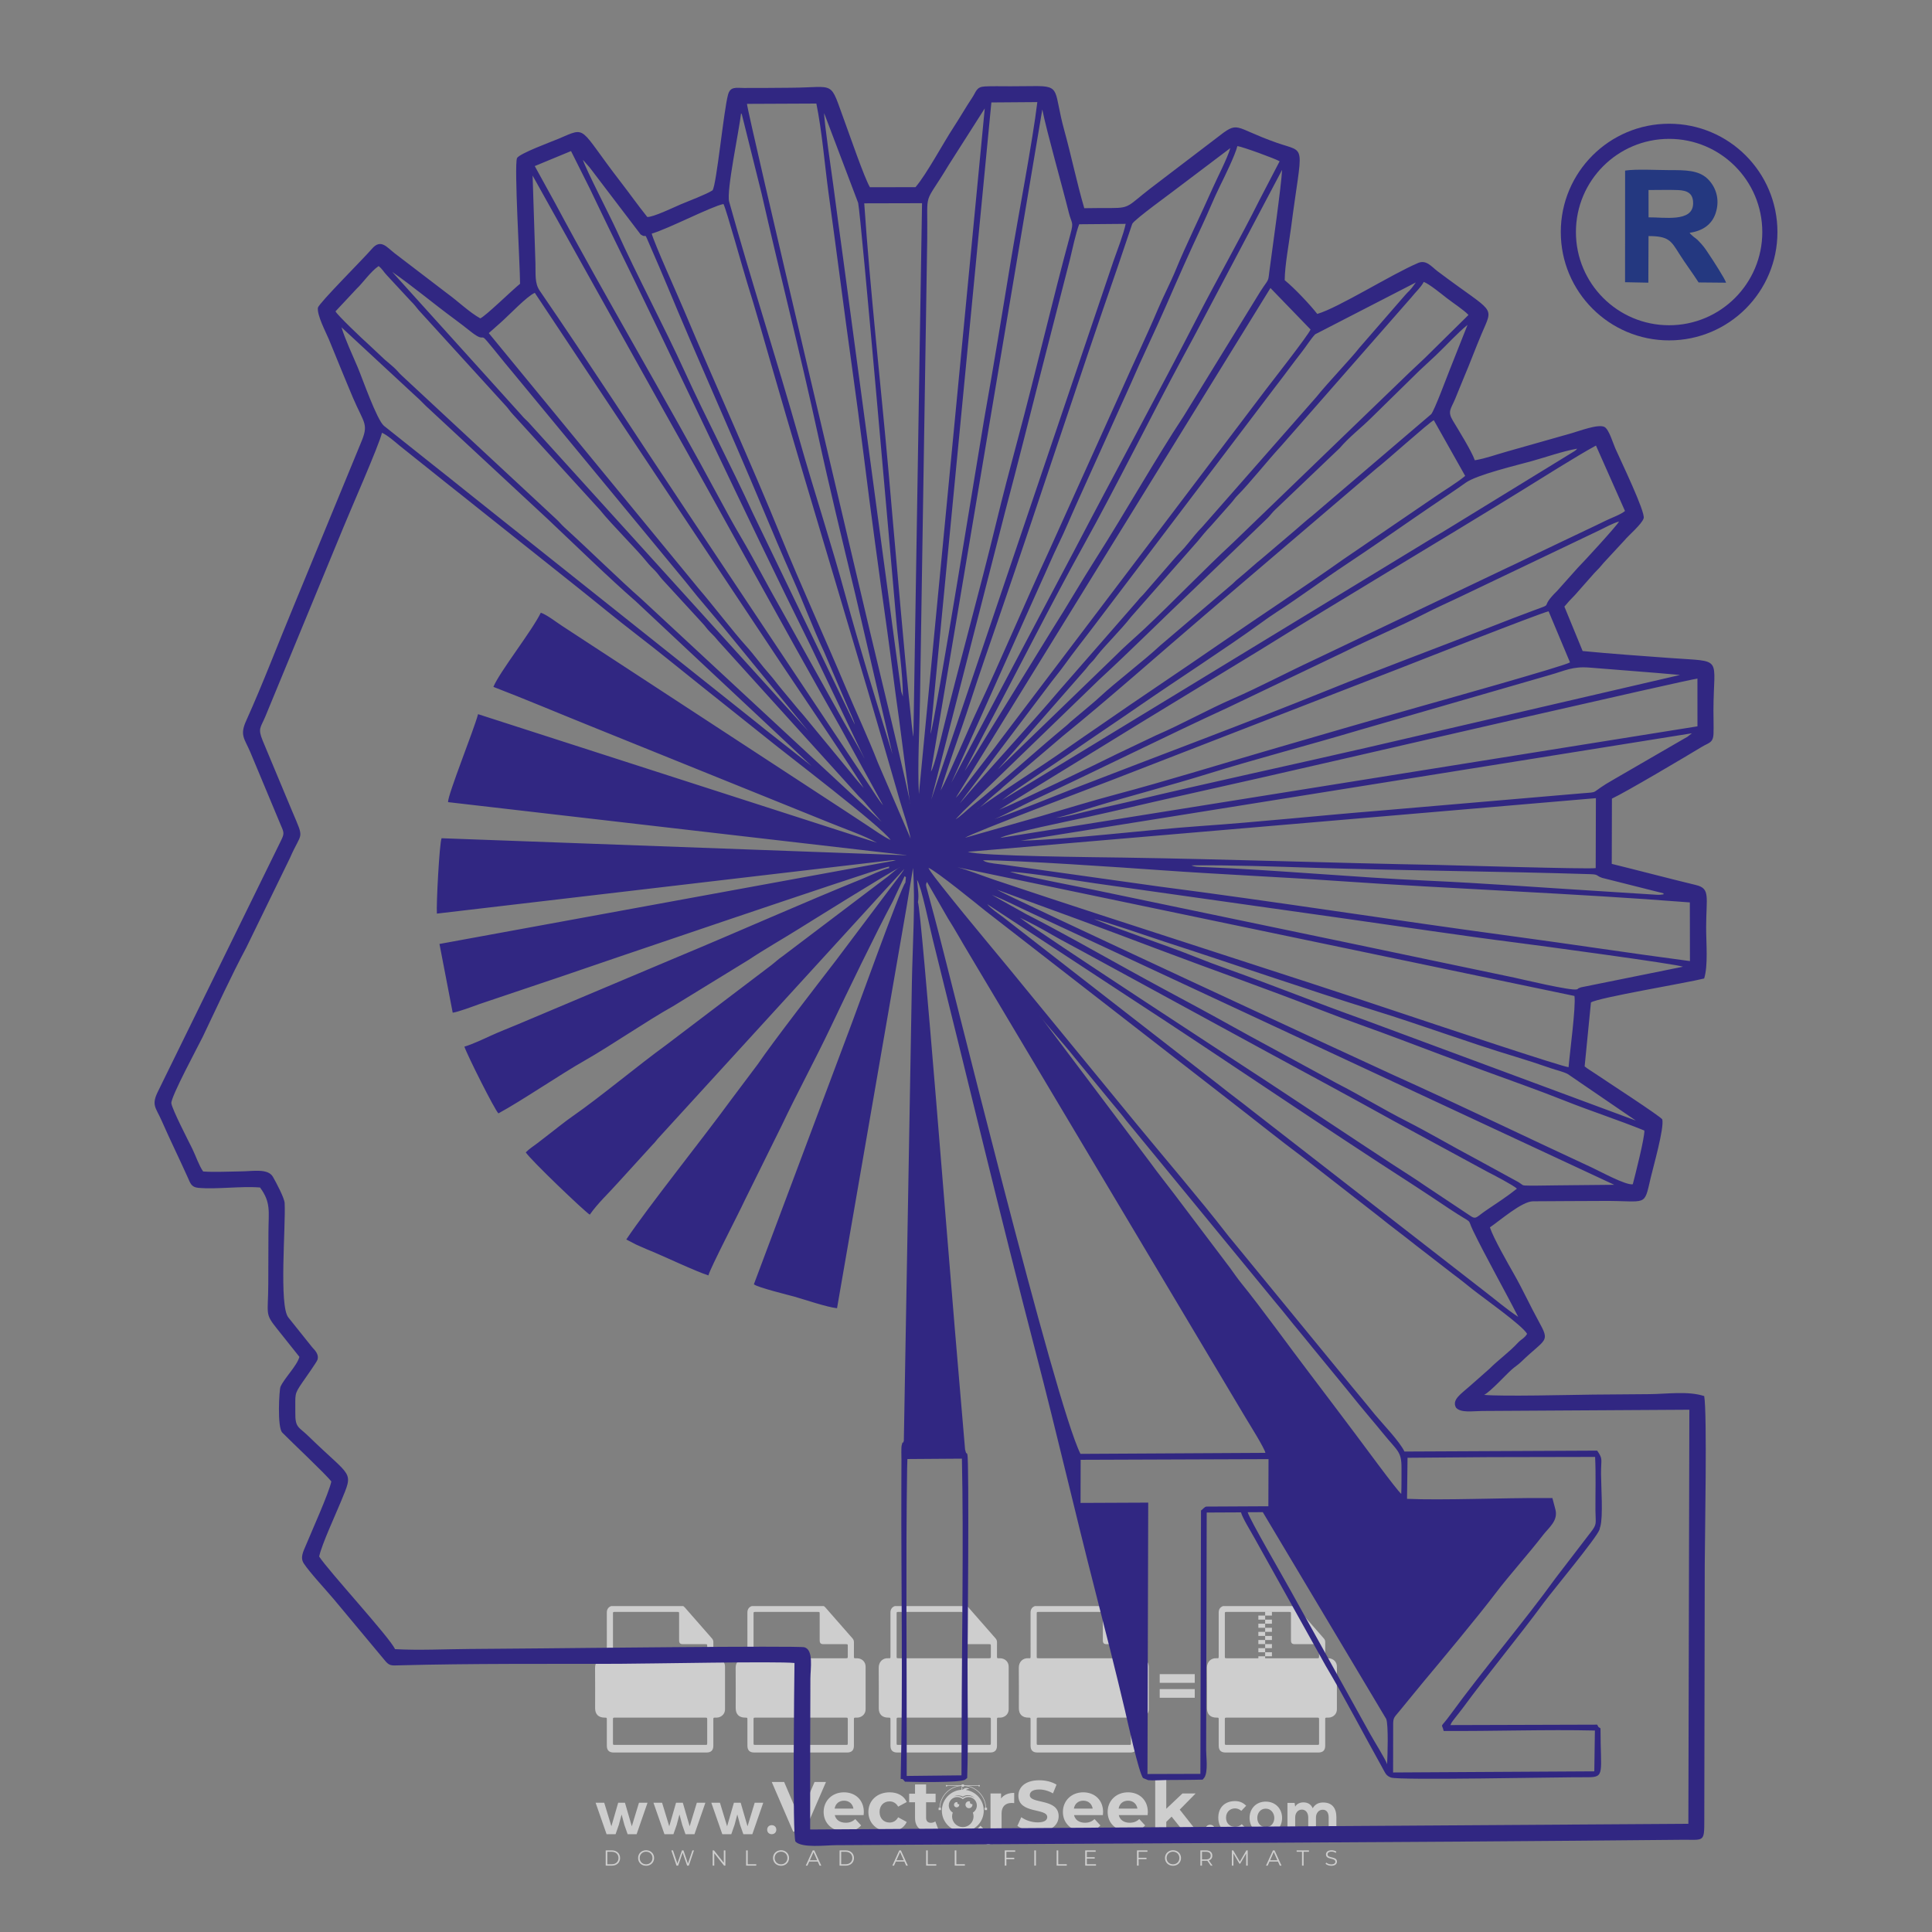 <?xml version="1.0" encoding="iso-8859-1"?>
<!-- Generator: Adobe Illustrator 27.0.0, SVG Export Plug-In . SVG Version: 6.00 Build 0)  -->
<svg version="1.1" id="Layer_1" xmlns="http://www.w3.org/2000/svg" xmlns:xlink="http://www.w3.org/1999/xlink" x="0px" y="0px"
	 viewBox="0 0 500 500" style="enable-background:new 0 0 500 500;" xml:space="preserve">
<rect x="0" y="0" width="500" height="500" fill="#808080" stroke="none"/>
<g id="watermark_1_">
	<g>
		<g id="watermark" style="opacity:0.61;">
			<g>
				<g>
					<g>
						<g>
							<polygon style="fill:#FFFFFF;" points="213.765,461.172 208.204,474.017 205.268,474.017 199.726,461.172 202.938,461.172 
								206.846,470.347 210.81,461.172 							"/>
						</g>
						<g>
							<path style="fill:#FFFFFF;" d="M223.507,469.741h-7.469c0.275,1.23,1.321,1.982,2.826,1.982c1.046,0,1.798-0.312,2.477-0.954
								l1.523,1.651c-0.917,1.046-2.294,1.597-4.074,1.597c-3.413,0-5.634-2.147-5.634-5.083c0-2.954,2.257-5.083,5.267-5.083
								c2.899,0,5.138,1.945,5.138,5.12C223.562,469.191,223.526,469.503,223.507,469.741 M216.002,468.071h4.863
								c-0.202-1.248-1.138-2.055-2.422-2.055C217.139,466.016,216.204,466.805,216.002,468.071"/>
						</g>
						<g>
							<path style="fill:#FFFFFF;" d="M224.735,468.934c0-2.973,2.294-5.083,5.505-5.083c2.074,0,3.707,0.899,4.423,2.514
								l-2.22,1.193c-0.532-0.936-1.321-1.358-2.221-1.358c-1.45,0-2.587,1.009-2.587,2.734c0,1.725,1.138,2.734,2.587,2.734
								c0.899,0,1.688-0.404,2.221-1.358l2.22,1.211c-0.716,1.578-2.349,2.495-4.423,2.495
								C227.029,474.017,224.735,471.907,224.735,468.934"/>
						</g>
						<g>
							<path style="fill:#FFFFFF;" d="M242.828,473.393c-0.587,0.422-1.45,0.624-2.331,0.624c-2.33,0-3.688-1.193-3.688-3.542
								v-4.055h-1.523v-2.202h1.523v-2.404h2.863v2.404h2.459v2.202h-2.459v4.019c0,0.844,0.458,1.303,1.229,1.303
								c0.422,0,0.844-0.128,1.156-0.367L242.828,473.393z"/>
						</g>
					</g>
					<g>
						<path style="fill:#FFFFFF;" d="M262.474,463.997v2.643c-0.238-0.018-0.422-0.037-0.642-0.037
							c-1.578,0-2.624,0.862-2.624,2.753v4.661h-2.863v-9.873h2.734v1.303C259.776,464.493,260.951,463.997,262.474,463.997"/>
					</g>
					<g>
						<path style="fill:#FFFFFF;" d="M263.299,472.53l1.009-2.239c1.083,0.789,2.697,1.339,4.239,1.339
							c1.762,0,2.477-0.587,2.477-1.376c0-2.404-7.469-0.752-7.469-5.524c0-2.184,1.762-4,5.413-4c1.615,0,3.267,0.385,4.459,1.138
							l-0.918,2.257c-1.193-0.679-2.422-1.009-3.56-1.009c-1.761,0-2.44,0.66-2.44,1.468c0,2.367,7.468,0.734,7.468,5.45
							c0,2.147-1.78,3.982-5.45,3.982C266.492,474.017,264.437,473.411,263.299,472.53"/>
					</g>
					<g>
						<path style="fill:#FFFFFF;" d="M285.428,469.741h-7.469c0.275,1.23,1.321,1.982,2.826,1.982c1.046,0,1.798-0.312,2.477-0.954
							l1.523,1.651c-0.918,1.046-2.294,1.597-4.074,1.597c-3.413,0-5.634-2.147-5.634-5.083c0-2.954,2.257-5.083,5.267-5.083
							c2.9,0,5.138,1.945,5.138,5.12C285.484,469.191,285.447,469.503,285.428,469.741 M277.923,468.071h4.863
							c-0.202-1.248-1.138-2.055-2.422-2.055C279.061,466.016,278.125,466.805,277.923,468.071"/>
					</g>
					<g>
						<path style="fill:#FFFFFF;" d="M297.007,469.741h-7.469c0.275,1.23,1.321,1.982,2.826,1.982c1.046,0,1.798-0.312,2.477-0.954
							l1.523,1.651c-0.918,1.046-2.294,1.597-4.074,1.597c-3.413,0-5.634-2.147-5.634-5.083c0-2.954,2.257-5.083,5.267-5.083
							c2.899,0,5.138,1.945,5.138,5.12C297.062,469.191,297.025,469.503,297.007,469.741 M289.501,468.071h4.863
							c-0.202-1.248-1.138-2.055-2.422-2.055C290.639,466.016,289.703,466.805,289.501,468.071"/>
					</g>
					<g>
						<polygon style="fill:#FFFFFF;" points="303.208,470.145 301.831,471.503 301.831,474.017 298.969,474.017 298.969,460.401 
							301.831,460.401 301.831,468.108 306.016,464.144 309.429,464.144 305.318,468.328 309.796,474.017 306.327,474.017 						"/>
					</g>
					<g>
						<path style="fill:#FFFFFF;" d="M256.601,475.359L256.601,475.359l-2.86-2.86c-0.435,0.508-0.953,0.943-1.534,1.284
							c-0.092,0.069-0.186,0.136-0.283,0.199l3.027,3.027c0.456,0.456,1.195,0.456,1.65,0
							C257.057,476.554,257.057,475.815,256.601,475.359"/>
					</g>
					<g>
						<path style="fill:#FFFFFF;" d="M249.984,463.244c0.221-0.173,0.495-0.281,0.797-0.281c0.042,0,0.083,0.002,0.124,0.006
							c-0.214-0.156-0.478-0.249-0.764-0.249c-0.395,0-0.744,0.18-0.981,0.458c-0.051,0-0.1,0.006-0.151,0.008
							c0.039-0.077,0.064-0.162,0.064-0.255c0-0.234-0.143-0.434-0.346-0.519c0.087,0.126,0.138,0.279,0.138,0.445
							c0,0.122-0.031,0.237-0.081,0.341c-2.811,0.201-5.03,2.539-5.03,5.4c0,2.993,2.426,5.42,5.42,5.42
							c2.993,0,5.42-2.426,5.42-5.42C254.595,465.879,252.593,463.635,249.984,463.244 M247.983,464.656
							c0.435,0,0.844,0.112,1.199,0.309c0.374-0.245,0.82-0.387,1.299-0.387c0.711,0,1.348,0.312,1.784,0.806
							c-0.435-0.379-1.004-0.61-1.627-0.61c-0.449,0-0.87,0.12-1.234,0.329c-0.079,0.046-0.156,0.096-0.229,0.15
							c-0.065-0.048-0.133-0.093-0.204-0.134c-0.369-0.219-0.8-0.344-1.26-0.344c-0.3,0-0.588,0.054-0.854,0.152
							C247.196,464.754,247.578,464.656,247.983,464.656 M251.772,469.098c0.115,0.305,0.181,0.634,0.181,0.979
							c0,1.534-1.244,2.777-2.778,2.777c-1.534,0-2.777-1.243-2.777-2.777c0-0.345,0.066-0.674,0.181-0.979
							c-0.62-0.382-1.035-1.064-1.035-1.846c0-1.197,0.971-2.168,2.168-2.168c0.565,0,1.078,0.218,1.463,0.572
							c0.386-0.354,0.899-0.572,1.464-0.572c1.197,0,2.168,0.971,2.168,2.168C252.807,468.034,252.392,468.716,251.772,469.098"/>
					</g>
					<g>
						<path style="fill:#FFFFFF;" d="M251.666,467.061c0,0.497-0.404,0.901-0.901,0.901c-0.497,0-0.901-0.404-0.901-0.901
							s0.404-0.901,0.901-0.901c0.101,0,0.197,0.017,0.287,0.047c-0.03,0.062-0.045,0.132-0.045,0.204
							c0,0.273,0.221,0.494,0.494,0.494c0.05,0,0.099-0.008,0.146-0.022C251.66,466.941,251.666,467,251.666,467.061"/>
					</g>
					<g>
						<path style="fill:#FFFFFF;" d="M248.255,467.061c0,0.376-0.305,0.681-0.681,0.681c-0.376,0-0.681-0.305-0.681-0.681
							s0.305-0.681,0.681-0.681c0.076,0,0.149,0.013,0.217,0.035c-0.023,0.047-0.034,0.1-0.034,0.155
							c0,0.206,0.167,0.374,0.374,0.374c0.038,0,0.075-0.006,0.11-0.017C248.25,466.97,248.255,467.015,248.255,467.061"/>
					</g>
					<g>
						<g>
							<g>
								<rect x="242.908" y="467.83" style="fill:#FFFFFF;" width="0.616" height="0.616"/>
							</g>
							<g>
								<rect x="254.827" y="467.83" style="fill:#FFFFFF;" width="0.616" height="0.616"/>
							</g>
							<g>
								<path style="fill:#FFFFFF;" d="M255.205,468.082h-0.14c0-3.248-2.642-5.89-5.89-5.89c-3.248,0-5.89,2.642-5.89,5.89h-0.14
									c0-1.611,0.627-3.125,1.766-4.264c1.139-1.139,2.653-1.766,4.264-1.766c1.611,0,3.125,0.627,4.264,1.766
									C254.578,464.957,255.205,466.471,255.205,468.082"/>
							</g>
						</g>
						<g>
							<rect x="248.868" y="461.814" style="fill:#FFFFFF;" width="0.616" height="0.616"/>
						</g>
						<g>
							<rect x="244.95" y="462.052" style="fill:#FFFFFF;" width="8.45" height="0.14"/>
						</g>
						<g>
							<path style="fill:#FFFFFF;" d="M245.174,462.15c0,0.108-0.088,0.196-0.196,0.196c-0.108,0-0.196-0.088-0.196-0.196
								c0-0.108,0.088-0.196,0.196-0.196C245.086,461.954,245.174,462.042,245.174,462.15"/>
						</g>
						<g>
							<path style="fill:#FFFFFF;" d="M253.596,462.15c0,0.108-0.088,0.196-0.196,0.196c-0.108,0-0.196-0.088-0.196-0.196
								c0-0.108,0.088-0.196,0.196-0.196C253.509,461.954,253.596,462.042,253.596,462.15"/>
						</g>
					</g>
				</g>
				<g>
					<path style="fill:#FFFFFF;" d="M314.356,473.409c0,1.559-2.364,1.559-2.364,0C311.993,471.851,314.356,471.851,314.356,473.409
						z"/>
				</g>
				<g>
					<g>
						<g>
							<path style="fill:#FFFFFF;" d="M161.739,466.549l1.772,6.088l1.855-6.088h2.215l-2.823,8.14h-2.33l-0.837-2.396l-0.722-2.708
								l-0.722,2.708l-0.837,2.396h-2.33l-2.839-8.14h2.231l1.855,6.088l1.756-6.088H161.739z"/>
						</g>
						<g>
							<path style="fill:#FFFFFF;" d="M176.713,466.549l1.772,6.088l1.855-6.088h2.215l-2.823,8.14h-2.33l-0.837-2.396l-0.722-2.708
								l-0.722,2.708l-0.837,2.396h-2.33l-2.839-8.14h2.231l1.855,6.088l1.756-6.088H176.713z"/>
						</g>
						<g>
							<path style="fill:#FFFFFF;" d="M191.687,466.549l1.772,6.088l1.855-6.088h2.215l-2.823,8.14h-2.33l-0.837-2.396l-0.722-2.708
								l-0.722,2.708l-0.837,2.396h-2.33l-2.839-8.14h2.231l1.855,6.088l1.756-6.088H191.687z"/>
						</g>
					</g>
					<g>
						<path style="fill:#FFFFFF;" d="M200.908,473.52c0,1.559-2.364,1.559-2.364,0C198.545,471.962,200.908,471.962,200.908,473.52z
							"/>
					</g>
					<g>
						<path style="fill:#FFFFFF;" d="M322.71,473.409c-0.935,0.919-1.919,1.28-3.117,1.28c-2.346,0-4.3-1.411-4.3-4.282
							s1.953-4.284,4.3-4.284c1.149,0,2.035,0.329,2.921,1.199l-1.264,1.329c-0.476-0.428-1.066-0.64-1.623-0.64
							c-1.346,0-2.33,0.985-2.33,2.396c0,1.542,1.05,2.362,2.297,2.362c0.64,0,1.28-0.18,1.772-0.672L322.71,473.409z"/>
					</g>
					<g>
						<path style="fill:#FFFFFF;" d="M331.805,470.472c0,2.33-1.591,4.217-4.217,4.217c-2.626,0-4.201-1.887-4.201-4.217
							c0-2.314,1.609-4.217,4.185-4.217C330.149,466.255,331.805,468.158,331.805,470.472z M325.389,470.472
							c0,1.231,0.739,2.38,2.199,2.38c1.46,0,2.199-1.149,2.199-2.38c0-1.215-0.854-2.396-2.199-2.396
							C326.144,468.077,325.389,469.258,325.389,470.472z"/>
					</g>
					<g>
						<path style="fill:#FFFFFF;" d="M338.572,474.689v-4.332c0-1.068-0.559-2.035-1.658-2.035c-1.082,0-1.722,0.967-1.722,2.035
							v4.332h-2.003v-8.107h1.855l0.148,0.985c0.426-0.82,1.362-1.116,2.133-1.116c0.969,0,1.937,0.394,2.396,1.51
							c0.723-1.149,1.658-1.478,2.708-1.478c2.297,0,3.43,1.412,3.43,3.84v4.365h-2.003v-4.365c0-1.066-0.442-1.97-1.526-1.97
							c-1.082,0-1.756,0.935-1.756,2.003v4.332H338.572z"/>
					</g>
				</g>
			</g>
		</g>
		<g style="opacity:0.61;">
			<g>
				<g>
					<path style="fill:#FFFFFF;" d="M345.988,431.299c-0.006-1.224-0.959-2.121-2.189-2.14c-0.924-0.014-0.832,0.12-0.834-0.867
						c-0.003-1.097-0.007-2.194,0.003-3.292c0.003-0.379-0.112-0.691-0.362-0.976c-2.342-2.668-4.678-5.342-7.019-8.011
						c-0.12-0.137-0.275-0.244-0.414-0.366c-6.214,0-12.427,0-18.641,0c-0.794,0.293-1.14,0.868-1.138,1.709
						c0.01,3.748,0.004,7.496,0.004,11.243c0,0.556-0.003,0.589-0.55,0.551c-1.497-0.102-2.516,0.986-2.497,2.492
						c0.044,3.476,0.013,6.953,0.014,10.429c0.001,1.58,0.867,2.443,2.45,2.449c0.582,0.002,0.582,0.002,0.582,0.6
						c0,2.219-0.001,4.438,0.001,6.657c0.001,1.192,0.58,1.771,1.768,1.771c8.013,0.001,16.027,0.001,24.04,0
						c1.168,0,1.755-0.583,1.757-1.745c0.002-2.256,0-4.512,0.001-6.768c0-0.512,0.002-0.511,0.52-0.515
						c0.271-0.002,0.541,0.008,0.809-0.058c0.996-0.246,1.69-1.044,1.694-2.069C346.003,438.696,346.005,434.997,345.988,431.299z
						 M317.537,417.162c5.337,0,10.674,0,16.01,0c0.548,0,0.554,0.007,0.554,0.561c0.001,2.243-0.001,4.486,0.001,6.73
						c0.001,0.811,0.249,1.059,1.06,1.059c1.91,0.001,3.821,0,5.731,0.001c0.458,0,0.479,0.021,0.481,0.483
						c0.003,0.887,0.002,1.775,0,2.662c-0.001,0.477-0.024,0.498-0.504,0.499c-3.895,0.001-7.79,0-11.684,0
						c-3.882,0-7.765,0-11.647,0c-0.55,0-0.552-0.001-0.552-0.561c-0.001-3.624-0.001-7.247,0-10.871
						C316.987,417.166,316.991,417.162,317.537,417.162z M340.822,451.579c-3.883,0.001-7.766,0-11.65,0c-3.871,0-7.742,0-11.613,0
						c-0.572,0-0.574-0.002-0.574-0.579c-0.001-1.997-0.001-3.994,0.001-5.991c0-0.464,0.023-0.486,0.478-0.487
						c7.803-0.001,15.607-0.001,23.41,0c0.478,0,0.499,0.02,0.499,0.503c0.002,1.997,0.001,3.994,0,5.991
						C341.375,451.574,341.37,451.579,340.822,451.579z"/>
				</g>
				<g>
					<g>
						<rect x="327.418" y="417.053" style="fill:#FFFFFF;" width="1.757" height="1.054"/>
					</g>
					<g>
						<rect x="325.662" y="418.107" style="fill:#FFFFFF;" width="1.757" height="1.054"/>
					</g>
					<g>
						<rect x="327.418" y="419.161" style="fill:#FFFFFF;" width="1.757" height="1.054"/>
					</g>
					<g>
						<rect x="325.662" y="420.215" style="fill:#FFFFFF;" width="1.757" height="1.054"/>
					</g>
					<g>
						<rect x="327.418" y="421.269" style="fill:#FFFFFF;" width="1.757" height="1.054"/>
					</g>
					<g>
						<rect x="325.662" y="422.323" style="fill:#FFFFFF;" width="1.757" height="1.054"/>
					</g>
					<g>
						<rect x="327.418" y="423.378" style="fill:#FFFFFF;" width="1.757" height="1.054"/>
					</g>
					<g>
						<rect x="325.662" y="424.432" style="fill:#FFFFFF;" width="1.757" height="1.054"/>
					</g>
					<g>
						<rect x="327.418" y="425.486" style="fill:#FFFFFF;" width="1.757" height="1.054"/>
					</g>
					<g>
						<rect x="325.662" y="426.54" style="fill:#FFFFFF;" width="1.757" height="1.054"/>
					</g>
					<g>
						<rect x="327.418" y="427.594" style="fill:#FFFFFF;" width="1.757" height="1.054"/>
					</g>
					<g>
						<rect x="325.662" y="428.648" style="fill:#FFFFFF;" width="1.757" height="1.054"/>
					</g>
				</g>
			</g>
			<g>
				<path style="fill:#FFFFFF;" d="M187.637,431.299c-0.006-1.224-0.959-2.121-2.189-2.14c-0.924-0.014-0.832,0.12-0.834-0.867
					c-0.003-1.097-0.007-2.194,0.003-3.292c0.003-0.379-0.112-0.691-0.362-0.976c-2.342-2.668-4.678-5.342-7.019-8.011
					c-0.12-0.137-0.275-0.244-0.414-0.366c-6.214,0-12.427,0-18.641,0c-0.794,0.293-1.14,0.868-1.138,1.709
					c0.01,3.748,0.004,7.496,0.004,11.243c0,0.556-0.003,0.589-0.55,0.551c-1.497-0.102-2.516,0.986-2.497,2.492
					c0.044,3.476,0.013,6.953,0.014,10.429c0.001,1.58,0.867,2.443,2.45,2.449c0.582,0.002,0.582,0.002,0.582,0.6
					c0,2.219-0.001,4.438,0.001,6.657c0.001,1.192,0.58,1.771,1.768,1.771c8.013,0.001,16.027,0.001,24.04,0
					c1.168,0,1.755-0.583,1.757-1.745c0.002-2.256,0-4.512,0.001-6.768c0-0.512,0.002-0.511,0.52-0.515
					c0.271-0.002,0.541,0.008,0.809-0.058c0.996-0.246,1.69-1.044,1.694-2.069C187.652,438.696,187.655,434.997,187.637,431.299z
					 M159.187,417.162c5.337,0,10.674,0,16.01,0c0.548,0,0.554,0.007,0.554,0.561c0.001,2.243-0.001,4.486,0.001,6.73
					c0.001,0.811,0.249,1.059,1.06,1.059c1.91,0.001,3.821,0,5.731,0.001c0.458,0,0.479,0.021,0.481,0.483
					c0.003,0.887,0.002,1.775,0,2.662c-0.001,0.477-0.024,0.498-0.504,0.499c-3.895,0.001-7.79,0-11.684,0
					c-3.882,0-7.765,0-11.647,0c-0.55,0-0.552-0.001-0.552-0.561c-0.001-3.624-0.001-7.247,0-10.871
					C158.636,417.166,158.64,417.162,159.187,417.162z M182.472,451.579c-3.883,0.001-7.766,0-11.65,0c-3.871,0-7.742,0-11.613,0
					c-0.572,0-0.574-0.002-0.574-0.579c-0.001-1.997-0.001-3.994,0.001-5.991c0-0.464,0.023-0.486,0.478-0.487
					c7.803-0.001,15.607-0.001,23.41,0c0.478,0,0.499,0.02,0.499,0.503c0.002,1.997,0.001,3.994,0,5.991
					C183.024,451.574,183.019,451.579,182.472,451.579z"/>
			</g>
			<g>
				<path style="fill:#FFFFFF;" d="M159.779,440.669v-7.897h2.779c0.375,0,0.726,0.061,1.053,0.182
					c0.327,0.121,0.612,0.292,0.855,0.513c0.242,0.221,0.434,0.483,0.573,0.789c0.14,0.305,0.21,0.642,0.21,1.009
					c0,0.375-0.07,0.715-0.21,1.02c-0.14,0.305-0.331,0.568-0.573,0.789c-0.243,0.221-0.528,0.392-0.855,0.513
					c-0.327,0.121-0.678,0.182-1.053,0.182h-1.29v2.901H159.779z M162.58,436.356c0.39,0,0.684-0.111,0.882-0.331
					c0.199-0.22,0.298-0.474,0.298-0.761c0-0.14-0.024-0.276-0.072-0.408c-0.048-0.132-0.121-0.248-0.221-0.347
					c-0.099-0.099-0.223-0.178-0.37-0.237c-0.147-0.059-0.32-0.089-0.518-0.089h-1.312v2.173H162.58z"/>
				<path style="fill:#FFFFFF;" d="M166.308,432.771h1.731l3.177,5.294h0.088l-0.088-1.522v-3.772h1.478v7.897h-1.566l-3.353-5.592
					h-0.088l0.088,1.522v4.07h-1.467V432.771z"/>
				<path style="fill:#FFFFFF;" d="M177.922,436.334h3.872c0.022,0.089,0.04,0.195,0.055,0.32c0.014,0.125,0.022,0.25,0.022,0.375
					c0,0.507-0.077,0.985-0.231,1.434c-0.154,0.449-0.397,0.849-0.728,1.202c-0.353,0.375-0.776,0.666-1.268,0.871
					c-0.493,0.206-1.055,0.309-1.688,0.309c-0.574,0-1.114-0.103-1.622-0.309c-0.507-0.206-0.948-0.492-1.323-0.86
					c-0.375-0.367-0.673-0.803-0.894-1.307c-0.221-0.504-0.331-1.053-0.331-1.649c0-0.595,0.11-1.145,0.331-1.649
					c0.221-0.504,0.518-0.939,0.894-1.307c0.375-0.367,0.816-0.654,1.323-0.86c0.507-0.206,1.048-0.309,1.622-0.309
					c0.64,0,1.211,0.11,1.715,0.331c0.504,0.221,0.935,0.526,1.296,0.915l-1.025,1.004c-0.258-0.272-0.544-0.48-0.861-0.623
					c-0.316-0.143-0.695-0.215-1.136-0.215c-0.361,0-0.703,0.065-1.026,0.193c-0.324,0.129-0.607,0.311-0.85,0.546
					c-0.242,0.235-0.436,0.52-0.579,0.855c-0.143,0.335-0.215,0.708-0.215,1.119c0,0.412,0.072,0.785,0.215,1.12
					c0.143,0.335,0.338,0.62,0.584,0.855c0.246,0.235,0.531,0.418,0.855,0.546c0.323,0.129,0.669,0.193,1.037,0.193
					c0.419,0,0.773-0.061,1.064-0.182c0.29-0.121,0.538-0.278,0.744-0.469c0.148-0.132,0.275-0.3,0.381-0.502
					c0.106-0.202,0.189-0.428,0.248-0.678h-2.482V436.334z"/>
			</g>
			<g>
				<path style="fill:#FFFFFF;" d="M224.019,431.299c-0.006-1.224-0.959-2.121-2.189-2.14c-0.924-0.014-0.832,0.12-0.834-0.867
					c-0.003-1.097-0.007-2.194,0.003-3.292c0.003-0.379-0.112-0.691-0.362-0.976c-2.342-2.668-4.678-5.342-7.019-8.011
					c-0.12-0.137-0.275-0.244-0.414-0.366c-6.214,0-12.427,0-18.641,0c-0.794,0.293-1.14,0.868-1.138,1.709
					c0.01,3.748,0.004,7.496,0.004,11.243c0,0.556-0.003,0.589-0.55,0.551c-1.497-0.102-2.516,0.986-2.497,2.492
					c0.044,3.476,0.013,6.953,0.014,10.429c0.001,1.58,0.867,2.443,2.45,2.449c0.582,0.002,0.582,0.002,0.582,0.6
					c0,2.219-0.001,4.438,0.001,6.657c0.001,1.192,0.58,1.771,1.768,1.771c8.013,0.001,16.027,0.001,24.04,0
					c1.168,0,1.755-0.583,1.757-1.745c0.002-2.256,0-4.512,0.001-6.768c0-0.512,0.002-0.511,0.52-0.515
					c0.271-0.002,0.541,0.008,0.809-0.058c0.997-0.246,1.69-1.044,1.694-2.069C224.034,438.696,224.036,434.997,224.019,431.299z
					 M195.568,417.162c5.337,0,10.674,0,16.01,0c0.548,0,0.554,0.007,0.554,0.561c0.001,2.243-0.001,4.486,0.001,6.73
					c0.001,0.811,0.249,1.059,1.06,1.059c1.91,0.001,3.821,0,5.731,0.001c0.458,0,0.479,0.021,0.481,0.483
					c0.003,0.887,0.002,1.775,0,2.662c-0.001,0.477-0.024,0.498-0.504,0.499c-3.895,0.001-7.79,0-11.684,0
					c-3.882,0-7.765,0-11.647,0c-0.55,0-0.552-0.001-0.552-0.561c-0.001-3.624-0.001-7.247,0-10.871
					C195.018,417.166,195.022,417.162,195.568,417.162z M218.854,451.579c-3.883,0.001-7.766,0-11.65,0c-3.871,0-7.742,0-11.613,0
					c-0.572,0-0.574-0.002-0.574-0.579c-0.001-1.997-0.001-3.994,0.001-5.991c0-0.464,0.023-0.486,0.478-0.487
					c7.803-0.001,15.607-0.001,23.41,0c0.478,0,0.499,0.02,0.499,0.503c0.002,1.997,0.001,3.994,0,5.991
					C219.406,451.574,219.401,451.579,218.854,451.579z"/>
			</g>
			<g>
				<path style="fill:#FFFFFF;" d="M205.111,432.771h1.699l2.967,7.897h-1.644l-0.651-1.886h-3.044l-0.651,1.886h-1.643
					L205.111,432.771z M206.997,437.415l-0.706-1.974l-0.287-0.96h-0.088l-0.287,0.96l-0.706,1.974H206.997z"/>
				<path style="fill:#FFFFFF;" d="M211.331,434.536c-0.125,0-0.245-0.024-0.359-0.072c-0.114-0.048-0.213-0.114-0.298-0.199
					c-0.084-0.084-0.151-0.182-0.198-0.292c-0.048-0.11-0.072-0.232-0.072-0.364s0.024-0.254,0.072-0.364
					c0.048-0.11,0.114-0.208,0.198-0.292c0.084-0.084,0.184-0.151,0.298-0.198c0.114-0.048,0.233-0.072,0.359-0.072
					c0.257,0,0.478,0.09,0.662,0.27c0.184,0.181,0.276,0.399,0.276,0.656s-0.092,0.476-0.276,0.656
					C211.809,434.446,211.589,434.536,211.331,434.536z M210.615,440.669v-5.404h1.445v5.404H210.615z"/>
			</g>
			<g>
				<path style="fill:#FFFFFF;" d="M261.044,431.299c-0.006-1.224-0.959-2.121-2.189-2.14c-0.924-0.014-0.832,0.12-0.834-0.867
					c-0.003-1.097-0.007-2.194,0.003-3.292c0.003-0.379-0.112-0.691-0.362-0.976c-2.342-2.668-4.678-5.342-7.019-8.011
					c-0.12-0.137-0.275-0.244-0.414-0.366c-6.214,0-12.427,0-18.641,0c-0.794,0.293-1.14,0.868-1.138,1.709
					c0.01,3.748,0.004,7.496,0.004,11.243c0,0.556-0.003,0.589-0.55,0.551c-1.497-0.102-2.516,0.986-2.497,2.492
					c0.044,3.476,0.013,6.953,0.014,10.429c0.001,1.58,0.867,2.443,2.45,2.449c0.582,0.002,0.582,0.002,0.582,0.6
					c0,2.219-0.001,4.438,0.001,6.657c0.001,1.192,0.58,1.771,1.768,1.771c8.013,0.001,16.027,0.001,24.04,0
					c1.168,0,1.755-0.583,1.757-1.745c0.002-2.256,0-4.512,0.001-6.768c0-0.512,0.002-0.511,0.52-0.515
					c0.271-0.002,0.541,0.008,0.809-0.058c0.996-0.246,1.69-1.044,1.694-2.069C261.059,438.696,261.061,434.997,261.044,431.299z
					 M232.593,417.162c5.337,0,10.674,0,16.01,0c0.548,0,0.554,0.007,0.554,0.561c0.001,2.243-0.001,4.486,0.001,6.73
					c0.001,0.811,0.249,1.059,1.06,1.059c1.91,0.001,3.821,0,5.731,0.001c0.458,0,0.479,0.021,0.481,0.483
					c0.003,0.887,0.002,1.775,0,2.662c-0.001,0.477-0.024,0.498-0.504,0.499c-3.895,0.001-7.79,0-11.684,0
					c-3.882,0-7.765,0-11.647,0c-0.55,0-0.552-0.001-0.552-0.561c-0.001-3.624-0.001-7.247,0-10.871
					C232.042,417.166,232.047,417.162,232.593,417.162z M255.878,451.579c-3.883,0.001-7.766,0-11.65,0c-3.871,0-7.742,0-11.613,0
					c-0.572,0-0.574-0.002-0.574-0.579c-0.001-1.997-0.001-3.994,0.001-5.991c0-0.464,0.023-0.486,0.478-0.487
					c7.803-0.001,15.607-0.001,23.41,0c0.478,0,0.499,0.02,0.499,0.503c0.002,1.997,0.001,3.994,0,5.991
					C256.431,451.574,256.426,451.579,255.878,451.579z"/>
			</g>
			<g>
				<path style="fill:#FFFFFF;" d="M236.361,440.845c-0.338,0-0.662-0.048-0.971-0.143c-0.309-0.095-0.592-0.239-0.849-0.43
					c-0.257-0.191-0.481-0.425-0.673-0.7c-0.191-0.276-0.342-0.597-0.452-0.965l1.401-0.551c0.103,0.397,0.283,0.726,0.54,0.987
					c0.257,0.261,0.596,0.392,1.015,0.392c0.154,0,0.303-0.02,0.447-0.061c0.143-0.04,0.272-0.099,0.386-0.176
					s0.204-0.175,0.27-0.292c0.066-0.118,0.099-0.254,0.099-0.408c0-0.147-0.026-0.279-0.077-0.397
					c-0.051-0.117-0.138-0.227-0.259-0.331c-0.121-0.103-0.28-0.202-0.475-0.298c-0.195-0.095-0.435-0.195-0.722-0.298l-0.485-0.176
					c-0.213-0.073-0.429-0.173-0.645-0.298c-0.217-0.125-0.413-0.276-0.59-0.452c-0.177-0.176-0.322-0.384-0.436-0.623
					c-0.114-0.239-0.171-0.509-0.171-0.81c0-0.309,0.06-0.597,0.182-0.866c0.121-0.268,0.294-0.503,0.518-0.706
					c0.224-0.202,0.492-0.36,0.805-0.474s0.66-0.171,1.042-0.171c0.397,0,0.74,0.053,1.031,0.16
					c0.291,0.107,0.537,0.243,0.739,0.408c0.202,0.165,0.366,0.348,0.491,0.546c0.125,0.199,0.217,0.386,0.276,0.563l-1.312,0.551
					c-0.074-0.221-0.208-0.419-0.402-0.596c-0.195-0.176-0.462-0.265-0.8-0.265c-0.324,0-0.592,0.075-0.805,0.226
					c-0.213,0.151-0.32,0.348-0.32,0.59c0,0.235,0.103,0.436,0.309,0.601c0.206,0.165,0.533,0.325,0.982,0.48l0.497,0.165
					c0.316,0.111,0.605,0.237,0.866,0.381c0.261,0.143,0.485,0.314,0.673,0.513c0.187,0.199,0.331,0.425,0.43,0.678
					c0.1,0.254,0.149,0.546,0.149,0.877c0,0.412-0.083,0.767-0.248,1.064c-0.165,0.298-0.377,0.542-0.634,0.734
					c-0.258,0.191-0.548,0.335-0.872,0.43C236.986,440.797,236.67,440.845,236.361,440.845z"/>
				<path style="fill:#FFFFFF;" d="M239.516,432.771h1.61l1.633,4.754l0.287,1.015h0.088l0.309-1.015l1.699-4.754h1.61l-2.879,7.897
					h-1.566L239.516,432.771z"/>
				<path style="fill:#FFFFFF;" d="M251.097,436.334h3.871c0.022,0.089,0.04,0.195,0.055,0.32c0.015,0.125,0.023,0.25,0.023,0.375
					c0,0.507-0.078,0.985-0.232,1.434c-0.154,0.449-0.397,0.849-0.728,1.202c-0.353,0.375-0.775,0.666-1.268,0.871
					c-0.493,0.206-1.055,0.309-1.688,0.309c-0.574,0-1.114-0.103-1.621-0.309c-0.507-0.206-0.949-0.492-1.324-0.86
					c-0.375-0.367-0.673-0.803-0.894-1.307c-0.22-0.504-0.331-1.053-0.331-1.649c0-0.595,0.11-1.145,0.331-1.649
					c0.221-0.504,0.518-0.939,0.894-1.307c0.375-0.367,0.816-0.654,1.324-0.86c0.507-0.206,1.047-0.309,1.621-0.309
					c0.64,0,1.211,0.11,1.715,0.331c0.504,0.221,0.936,0.526,1.296,0.915l-1.026,1.004c-0.257-0.272-0.544-0.48-0.861-0.623
					c-0.316-0.143-0.694-0.215-1.136-0.215c-0.36,0-0.702,0.065-1.026,0.193c-0.323,0.129-0.607,0.311-0.849,0.546
					c-0.243,0.235-0.436,0.52-0.579,0.855c-0.143,0.335-0.215,0.708-0.215,1.119c0,0.412,0.072,0.785,0.215,1.12
					c0.143,0.335,0.338,0.62,0.585,0.855c0.246,0.235,0.531,0.418,0.854,0.546c0.324,0.129,0.669,0.193,1.037,0.193
					c0.419,0,0.774-0.061,1.064-0.182c0.29-0.121,0.539-0.278,0.745-0.469c0.147-0.132,0.274-0.3,0.38-0.502
					c0.107-0.202,0.189-0.428,0.248-0.678h-2.482V436.334z"/>
			</g>
			<g>
				<path style="fill:#FFFFFF;" d="M297.3,431.299c-0.006-1.224-0.959-2.121-2.189-2.14c-0.924-0.014-0.832,0.12-0.834-0.867
					c-0.003-1.097-0.007-2.194,0.003-3.292c0.003-0.379-0.112-0.691-0.362-0.976c-2.342-2.668-4.678-5.342-7.019-8.011
					c-0.12-0.137-0.275-0.244-0.414-0.366c-6.214,0-12.427,0-18.641,0c-0.794,0.293-1.14,0.868-1.138,1.709
					c0.01,3.748,0.004,7.496,0.004,11.243c0,0.556-0.003,0.589-0.55,0.551c-1.497-0.102-2.516,0.986-2.497,2.492
					c0.044,3.476,0.013,6.953,0.014,10.429c0.001,1.58,0.867,2.443,2.45,2.449c0.582,0.002,0.582,0.002,0.582,0.6
					c0,2.219-0.001,4.438,0.001,6.657c0.001,1.192,0.58,1.771,1.768,1.771c8.013,0.001,16.027,0.001,24.04,0
					c1.168,0,1.755-0.583,1.757-1.745c0.002-2.256,0-4.512,0.001-6.768c0-0.512,0.002-0.511,0.52-0.515
					c0.271-0.002,0.541,0.008,0.809-0.058c0.996-0.246,1.69-1.044,1.694-2.069C297.315,438.696,297.318,434.997,297.3,431.299z
					 M268.85,417.162c5.337,0,10.674,0,16.01,0c0.548,0,0.554,0.007,0.554,0.561c0.001,2.243-0.001,4.486,0.001,6.73
					c0.001,0.811,0.249,1.059,1.06,1.059c1.91,0.001,3.821,0,5.731,0.001c0.458,0,0.479,0.021,0.481,0.483
					c0.003,0.887,0.002,1.775,0,2.662c-0.001,0.477-0.024,0.498-0.504,0.499c-3.895,0.001-7.79,0-11.684,0
					c-3.882,0-7.765,0-11.647,0c-0.55,0-0.552-0.001-0.552-0.561c-0.001-3.624-0.001-7.247,0-10.871
					C268.299,417.166,268.303,417.162,268.85,417.162z M292.135,451.579c-3.883,0.001-7.766,0-11.65,0c-3.871,0-7.742,0-11.613,0
					c-0.572,0-0.574-0.002-0.574-0.579c-0.001-1.997-0.001-3.994,0.001-5.991c0-0.464,0.023-0.486,0.478-0.487
					c7.803-0.001,15.607-0.001,23.41,0c0.478,0,0.499,0.02,0.499,0.503c0.001,1.997,0.001,3.994,0,5.991
					C292.687,451.574,292.682,451.579,292.135,451.579z"/>
			</g>
			<g>
				<path style="fill:#FFFFFF;" d="M272.966,434.183v1.831h3.165v1.412h-3.165v1.831h3.518v1.412h-5.007v-7.897h5.007v1.412H272.966
					z"/>
				<path style="fill:#FFFFFF;" d="M277.852,440.669v-7.897h2.779c0.375,0,0.726,0.061,1.053,0.182
					c0.327,0.121,0.612,0.292,0.855,0.513c0.243,0.221,0.434,0.483,0.574,0.789c0.14,0.305,0.209,0.642,0.209,1.009
					c0,0.375-0.07,0.715-0.209,1.02c-0.14,0.305-0.331,0.568-0.574,0.789c-0.243,0.221-0.528,0.392-0.855,0.513
					c-0.327,0.121-0.678,0.182-1.053,0.182h-1.29v2.901H277.852z M280.653,436.356c0.389,0,0.684-0.111,0.882-0.331
					c0.199-0.22,0.298-0.474,0.298-0.761c0-0.14-0.024-0.276-0.072-0.408c-0.048-0.132-0.121-0.248-0.221-0.347
					c-0.099-0.099-0.222-0.178-0.37-0.237c-0.147-0.059-0.32-0.089-0.518-0.089h-1.312v2.173H280.653z"/>
				<path style="fill:#FFFFFF;" d="M286.797,440.845c-0.338,0-0.662-0.048-0.971-0.143c-0.309-0.095-0.592-0.239-0.849-0.43
					c-0.257-0.191-0.482-0.425-0.673-0.7c-0.191-0.276-0.342-0.597-0.452-0.965l1.401-0.551c0.103,0.397,0.283,0.726,0.541,0.987
					c0.257,0.261,0.595,0.392,1.015,0.392c0.154,0,0.303-0.02,0.447-0.061c0.143-0.04,0.272-0.099,0.386-0.176
					c0.114-0.077,0.204-0.175,0.27-0.292c0.066-0.118,0.1-0.254,0.1-0.408c0-0.147-0.026-0.279-0.077-0.397
					c-0.051-0.117-0.138-0.227-0.259-0.331c-0.121-0.103-0.279-0.202-0.474-0.298c-0.195-0.095-0.436-0.195-0.723-0.298
					l-0.485-0.176c-0.213-0.073-0.428-0.173-0.645-0.298c-0.217-0.125-0.414-0.276-0.59-0.452c-0.176-0.176-0.322-0.384-0.436-0.623
					c-0.114-0.239-0.171-0.509-0.171-0.81c0-0.309,0.061-0.597,0.182-0.866c0.121-0.268,0.294-0.503,0.518-0.706
					c0.224-0.202,0.493-0.36,0.805-0.474c0.312-0.114,0.66-0.171,1.042-0.171c0.397,0,0.741,0.053,1.031,0.16
					c0.29,0.107,0.537,0.243,0.739,0.408c0.202,0.165,0.365,0.348,0.491,0.546c0.125,0.199,0.217,0.386,0.276,0.563l-1.312,0.551
					c-0.074-0.221-0.208-0.419-0.403-0.596c-0.195-0.176-0.462-0.265-0.799-0.265c-0.324,0-0.592,0.075-0.805,0.226
					c-0.213,0.151-0.32,0.348-0.32,0.59c0,0.235,0.103,0.436,0.309,0.601c0.206,0.165,0.533,0.325,0.982,0.48l0.496,0.165
					c0.316,0.111,0.605,0.237,0.866,0.381c0.261,0.143,0.485,0.314,0.673,0.513c0.187,0.199,0.331,0.425,0.43,0.678
					c0.099,0.254,0.149,0.546,0.149,0.877c0,0.412-0.083,0.767-0.248,1.064c-0.165,0.298-0.377,0.542-0.634,0.734
					c-0.258,0.191-0.548,0.335-0.872,0.43C287.422,440.797,287.105,440.845,286.797,440.845z"/>
			</g>
			<g>
				<path style="fill:#FFFFFF;" d="M321.394,439.168l4.004-4.985h-3.827v-1.412h5.559v1.5l-3.96,4.985h4.004v1.412h-5.779V439.168z"
					/>
				<path style="fill:#FFFFFF;" d="M328.409,432.771h1.489v7.897h-1.489V432.771z"/>
				<path style="fill:#FFFFFF;" d="M331.486,440.669v-7.897h2.779c0.375,0,0.726,0.061,1.053,0.182
					c0.327,0.121,0.612,0.292,0.855,0.513s0.434,0.483,0.574,0.789c0.14,0.305,0.209,0.642,0.209,1.009
					c0,0.375-0.07,0.715-0.209,1.02c-0.14,0.305-0.331,0.568-0.574,0.789c-0.243,0.221-0.528,0.392-0.855,0.513
					c-0.327,0.121-0.678,0.182-1.053,0.182h-1.29v2.901H331.486z M334.288,436.356c0.389,0,0.684-0.111,0.882-0.331
					c0.199-0.22,0.298-0.474,0.298-0.761c0-0.14-0.024-0.276-0.072-0.408c-0.048-0.132-0.121-0.248-0.221-0.347
					c-0.099-0.099-0.222-0.178-0.37-0.237c-0.147-0.059-0.32-0.089-0.518-0.089h-1.312v2.173H334.288z"/>
			</g>
		</g>
		<g style="opacity:0.61;">
			<path style="fill:#FFFFFF;" d="M300.133,433.27h9.067v2.242h-9.067V433.27z M300.133,437.136h9.067v2.243h-9.067V437.136z"/>
		</g>
	</g>
	<g style="opacity:0.61;">
		<path style="fill:#FFFFFF;" d="M156.756,478.878h1.607c1.263,0,2.114,0.812,2.114,1.974c0,1.161-0.851,1.973-2.114,1.973h-1.607
			V478.878z M158.34,482.464c1.049,0,1.725-0.665,1.725-1.612c0-0.947-0.677-1.613-1.725-1.613h-1.167v3.225H158.34z"/>
		<path style="fill:#FFFFFF;" d="M165.139,480.851c0-1.15,0.879-2.007,2.075-2.007c1.184,0,2.069,0.851,2.069,2.007
			c0,1.156-0.885,2.007-2.069,2.007C166.019,482.858,165.139,482.002,165.139,480.851z M168.866,480.851
			c0-0.942-0.705-1.635-1.652-1.635c-0.953,0-1.663,0.693-1.663,1.635c0,0.941,0.71,1.635,1.663,1.635
			C168.162,482.486,168.866,481.793,168.866,480.851z"/>
		<path style="fill:#FFFFFF;" d="M179.596,478.878l-1.331,3.947h-0.44l-1.156-3.366l-1.161,3.366h-0.434l-1.331-3.947h0.429
			l1.139,3.394l1.178-3.394h0.389l1.161,3.411l1.156-3.411H179.596z"/>
		<path style="fill:#FFFFFF;" d="M187.731,478.878v3.947h-0.344l-2.537-3.202v3.202h-0.417v-3.947h0.344l2.543,3.203v-3.203H187.731
			z"/>
		<path style="fill:#FFFFFF;" d="M193.093,478.878h0.417v3.586h2.21v0.361h-2.627V478.878z"/>
		<path style="fill:#FFFFFF;" d="M200.061,480.851c0-1.15,0.879-2.007,2.075-2.007c1.184,0,2.069,0.851,2.069,2.007
			c0,1.156-0.885,2.007-2.069,2.007C200.941,482.858,200.061,482.002,200.061,480.851z M203.788,480.851
			c0-0.942-0.705-1.635-1.652-1.635c-0.953,0-1.663,0.693-1.663,1.635c0,0.941,0.71,1.635,1.663,1.635
			C203.083,482.486,203.788,481.793,203.788,480.851z"/>
		<path style="fill:#FFFFFF;" d="M211.636,481.77h-2.199l-0.474,1.054h-0.434l1.804-3.947h0.412l1.804,3.947h-0.44L211.636,481.77z
			 M211.484,481.432l-0.947-2.12l-0.947,2.12H211.484z"/>
		<path style="fill:#FFFFFF;" d="M217.28,478.878h1.607c1.263,0,2.114,0.812,2.114,1.974c0,1.161-0.851,1.973-2.114,1.973h-1.607
			V478.878z M218.864,482.464c1.049,0,1.725-0.665,1.725-1.612c0-0.947-0.677-1.613-1.725-1.613h-1.167v3.225H218.864z"/>
		<path style="fill:#FFFFFF;" d="M234.041,481.77h-2.199l-0.474,1.054h-0.434l1.804-3.947h0.412l1.804,3.947h-0.44L234.041,481.77z
			 M233.889,481.432l-0.947-2.12l-0.947,2.12H233.889z"/>
		<path style="fill:#FFFFFF;" d="M239.685,478.878h0.417v3.586h2.21v0.361h-2.627V478.878z"/>
		<path style="fill:#FFFFFF;" d="M247.082,478.878h0.417v3.586h2.21v0.361h-2.627V478.878z"/>
		<path style="fill:#FFFFFF;" d="M260.449,479.239v1.551h2.041v0.361h-2.041v1.675h-0.417v-3.947h2.706v0.361H260.449z"/>
		<path style="fill:#FFFFFF;" d="M267.678,478.878h0.417v3.947h-0.417V478.878z"/>
		<path style="fill:#FFFFFF;" d="M273.456,478.878h0.417v3.586h2.21v0.361h-2.627V478.878z"/>
		<path style="fill:#FFFFFF;" d="M283.644,482.464v0.361h-2.791v-3.947h2.706v0.361h-2.289v1.404h2.041v0.355h-2.041v1.466H283.644z
			"/>
		<path style="fill:#FFFFFF;" d="M294.672,479.239v1.551h2.041v0.361h-2.041v1.675h-0.417v-3.947h2.706v0.361H294.672z"/>
		<path style="fill:#FFFFFF;" d="M301.5,480.851c0-1.15,0.879-2.007,2.075-2.007c1.184,0,2.069,0.851,2.069,2.007
			c0,1.156-0.885,2.007-2.069,2.007C302.379,482.858,301.5,482.002,301.5,480.851z M305.226,480.851
			c0-0.942-0.705-1.635-1.652-1.635c-0.953,0-1.663,0.693-1.663,1.635c0,0.941,0.71,1.635,1.663,1.635
			C304.522,482.486,305.226,481.793,305.226,480.851z"/>
		<path style="fill:#FFFFFF;" d="M313.351,482.825l-0.902-1.269c-0.102,0.011-0.203,0.017-0.316,0.017h-1.06v1.252h-0.417v-3.947
			h1.477c1.004,0,1.613,0.507,1.613,1.353c0,0.62-0.327,1.054-0.902,1.24l0.964,1.353H313.351z M313.328,480.231
			c0-0.632-0.417-0.992-1.207-0.992h-1.048v1.979h1.048C312.911,481.218,313.328,480.851,313.328,480.231z"/>
		<path style="fill:#FFFFFF;" d="M322.907,478.878v3.947h-0.4v-3.158l-1.551,2.656h-0.197l-1.551-2.639v3.14h-0.4v-3.947h0.344
			l1.714,2.926l1.697-2.926H322.907z"/>
		<path style="fill:#FFFFFF;" d="M330.744,481.77h-2.199l-0.473,1.054h-0.434l1.804-3.947h0.411l1.804,3.947h-0.44L330.744,481.77z
			 M330.592,481.432l-0.947-2.12l-0.947,2.12H330.592z"/>
		<path style="fill:#FFFFFF;" d="M336.957,479.239h-1.387v-0.361h3.192v0.361h-1.387v3.586h-0.417V479.239z"/>
		<path style="fill:#FFFFFF;" d="M343.063,482.346l0.164-0.321c0.282,0.276,0.784,0.479,1.302,0.479c0.739,0,1.06-0.31,1.06-0.699
			c0-1.083-2.43-0.417-2.43-1.877c0-0.581,0.451-1.083,1.455-1.083c0.446,0,0.908,0.13,1.224,0.35l-0.141,0.333
			c-0.338-0.22-0.733-0.327-1.083-0.327c-0.722,0-1.043,0.321-1.043,0.716c0,1.083,2.43,0.429,2.43,1.866
			c0,0.581-0.462,1.077-1.472,1.077C343.937,482.858,343.356,482.65,343.063,482.346z"/>
	</g>
</g>
<g>
</g>
<g>
	<path style="fill-rule:evenodd;clip-rule:evenodd;fill:#243880;" d="M426.636,49.177c2.492,0.005,5.141-0.081,7.613,0.012
		c2.508,0.094,4.02,0.906,3.926,3.597c-0.165,4.779-7.569,3.401-11.529,3.465L426.636,49.177L426.636,49.177z M420.564,73.035
		l6.024,0.12l0.05-12.06c5.211,0,5.838,1.226,7.902,4.511c1.639,2.609,3.453,4.977,5.055,7.488l7.112,0.066
		c-0.268-0.985-3.431-5.864-4.089-6.836c-0.921-1.361-1.275-2.036-2.374-3.272c-1.555-1.751-1.439-1.218-2.483-2.258
		c-0.39-0.388-0.16-0.096-0.486-0.551c3.325-0.462,5.703-2.111,6.685-4.94c1.354-3.903-0.1-7.251-2.17-9.151
		c-2.308-2.118-5.695-2.128-9.445-2.122c-3.129,0.005-8.969-0.331-11.767,0.116L420.564,73.035L420.564,73.035z"/>
	<path style="fill-rule:evenodd;clip-rule:evenodd;fill:#312782;" d="M237.56,233.481c0.864,1.389,8.591,99.664,9.549,110.471
		l2.651,31.178c0.493,1.918,0.22,0.263,0.586,1.262c0.528,1.441,0.06,51.628,0.055,53.99c-0.019,9.808,0.213,19.99-0.09,29.751
		c-0.107,0.065-0.506,0.423-0.534,0.441c-1.378,0.87-13.82,0.578-15.562,0.528l-0.303-0.358c-0.859-0.705,0.547-0.134-0.821-0.371
		c0.618-24.069,0.104-50.486,0.18-75.087c0.008-2.505,0.018-5.011,0.024-7.516c0.002-0.852-0.096-3.025,0.064-3.723
		c0.375-1.635,0.147,0.117,0.554-1.185l2.085-118.793c0.172-9.307,0.92-20.286,0.293-29.45l-1.624,9.855l-18.043,104.095
		c-2.604-0.279-8.143-2.168-11.008-2.994c-1.123-0.324-9.764-2.421-10.508-3.214l24.433-65.134
		c1.754-4.508,13.587-37.581,14.778-38.813l0.129-1.408l-0.336-0.245l-3.083,6.562c-4.197,7.806-12.018,24.001-15.948,32.292
		c-3.99,8.419-8.805,17.284-12.804,25.725l-9.53,19.276c-1.502,3.282-9.004,17.688-9.41,19.456
		c-3.385-1.061-11.714-5.066-16.095-6.825c-1.006-0.404-1.692-0.777-2.615-1.15l-2.543-1.321c5.646-8.451,19.821-26.142,27.153-36.2
		l6.85-9.123c4.13-6.044,15.341-20.496,20.181-26.799l15.866-21.084c0.531-0.73,1.533-1.986,1.914-2.721l-63.807,69.849
		c-0.485,0.581-0.8,1.016-1.305,1.505l-8.814,9.677c-2.493,2.819-5.394,5.469-7.488,8.474c-1.39-0.843-15.397-14.249-16.566-16.125
		c1.092-1.063,1.824-1.47,3.051-2.401c1.055-0.8,1.96-1.528,3.001-2.323c1.949-1.489,4.039-3.21,6.046-4.603
		c7.032-4.877,16.929-13.151,24.178-18.417l27.235-20.671c1.071-0.824,1.956-1.683,2.968-2.355l27.266-20.651
		c0.951-0.735,1.989-1.725,2.921-2.297l0.045,0.021c-2.236,1.002-24.486,14.882-26.037,15.851c-4.292,2.682-9.006,5.362-12.98,8.012
		l-19.594,12.023c-6.783,3.786-16.119,10.222-22.687,13.955c-6.729,3.824-16.228,10.362-22.49,13.77
		c-0.958-0.882-8.089-15.091-8.808-17.273c1.97-0.572,4.954-1.97,7.035-2.926c2.131-0.978,4.556-1.899,6.839-2.866l41.186-17.369
		c15.555-6.466,32.601-14.083,47.984-20.3c1.765-0.713,5.225-2.437,6.906-2.756c-0.222-0.421,0.396-0.461-0.529-0.267
		c-3.444,0.768-80.303,26.905-84.389,28.35l-21.07,7.094c-1.764,0.637-5.419,2.018-6.986,2.259l-3.427-17.794l118.137-21.631
		l-0.832-0.071l-117.975,13.848c-0.174-2.401,0.647-18.067,1.212-19.507l120.316,4.406l0.014-0.03l-118.652-13.72
		c-0.107-1.841,6.765-18.879,7.769-22.767l103.237,33.274c-3.269-1.841-8.285-3.564-12.087-5.116l-62.225-25.144
		c-8.355-3.362-16.843-6.961-24.961-10.077c1.691-4.007,9.909-14.36,12.276-19.192c1.614,0.55,4.039,2.466,5.594,3.472
		l73.473,48.017c1.883,1.222,3.729,2.476,5.672,3.734c1.835,1.188,3.827,2.678,5.791,3.597
		c-2.484-3.637-27.037-22.206-32.488-26.691l-16.377-13.056c-5.649-4.501-10.96-8.87-16.569-13.181
		c-5.622-4.321-10.767-8.615-16.374-13.07l-24.761-19.701c-2.769-2.208-5.409-4.335-8.2-6.518l-12.364-9.882
		c-1.201-1.009-3.13-2.691-4.506-3.288c-0.673,3.072-8.533,20.859-10.006,24.553L68.718,185.31c-1.258,3.06-2.062,3.116-0.728,6.384
		l7.662,18.341c3.241,7.619,2.431,4.967-0.607,12.005l-11.284,23.15c-4.092,7.699-7.543,15.29-11.301,23.156
		c-0.92,1.925-8.354,15.659-8.113,17.199c0.263,1.68,4.38,9.645,5.419,11.746c0.864,1.748,1.727,4.364,2.81,5.885
		c2.93,0.222,6.683,0.006,9.708-0.02c3.237-0.027,7.07-0.841,8.362,1.429c0.865,1.519,2.952,5.433,3.021,6.773
		c0.312,6.012-1.515,26.666,0.98,29.627l6.125,7.654c0.639,0.752,1.838,1.769,1.392,3.269c-0.169,0.569-3.248,4.899-3.89,5.836
		c-2.249,3.28-1.79,2.96-1.847,7.818c-0.048,4.032,0.839,3.615,3.47,6.183c11.306,11.031,11.698,8.676,8.324,16.885
		c-1.433,3.487-4.922,10.998-5.625,14.195c2.473,3.804,18.287,20.948,19.638,23.971c6.08,0.345,13.065-0.002,19.238-0.043
		c6.472-0.043,12.946-0.122,19.417-0.161c3.147-0.019,65.704-0.727,67.289-0.28c2.431,0.686,1.56,5.476,1.55,8.143
		c-0.048,13.004-0.074,26.013-0.059,39.017l227.28-1.475l0.256-107.16l-53.611,0.322c-2.505,0.019-5.558,0.556-6.788-0.872
		c-1.118-2.058,1.259-3.49,3.651-5.626l4.994-4.405c2.444-2.438,5.008-4.201,7.362-6.727c0.917-0.984,1.745-1.211,2.399-2.328
		c-1.174-2.17-11.557-9.476-14.153-11.555c-1.624-1.3-3.217-2.594-4.922-3.846l-9.71-7.513c-3.257-2.604-6.439-4.92-9.674-7.551
		l-19.369-15.084c-6.543-4.879-12.862-9.994-19.403-15.044l-62.934-48.862c-2.052-1.643-12.742-10.367-14.767-11.156
		c0.411,0.956,2.737,3.864,3.523,4.859c7.524,9.527,15.474,18.787,23.12,28.242l27.093,33.037
		c6.558,7.98,17.366,20.663,23.156,28.201c0.608,0.791,1.183,1.492,1.823,2.249l29.063,35.452c1.374,1.662,2.465,3.034,3.817,4.63
		c1.448,1.708,2.503,3.067,3.954,4.821c2.02,2.441,6.358,6.907,7.645,9.576l49.87-0.236c1.582,2.298,0.974,1.993,1.004,6.107
		c0.023,3.163,0.555,10.998-0.179,13.524l-0.109,0.328c-0.307,1.053,0.383-0.955-0.128,0.521
		c-0.725,2.093-12.197,15.889-14.365,18.828c-6.896,9.352-14.182,18.022-21.096,27.437l-2.326,2.98
		c-0.522,0.709-0.436,0.559-0.783,1.303l37.983-0.112c0.568,0.963,0.017,0.345,0.864,0.955c0.002,11.566,1.254,12.686-3.353,12.654
		c-7.513-0.051-48.708,0.86-50.854,0.08c-1.319-0.479-1.458-1.128-2.255-2.551c-4.888-8.74-9.477-17.653-14.658-26.375
		l-18.38-32.971c-1.028-1.877-3.071-5.105-3.544-6.73l-8.871,0.043l-0.143,61.488c-0.005,1.81,0.541,5.528-0.456,7.095
		c-0.028,0.045-0.372,0.423-0.443,0.54c-3.115,0.088-6.274,0.069-9.395,0.099c-1.237,0.012-3.587,0.172-4.692,0.041l-1.307-0.531
		c-1.065-0.968-4.211-15.392-4.719-17.541c-2.432-10.288-5.101-20.799-7.663-30.761c-5.252-20.422-9.942-40.832-15.309-61.427
		c-9.354-35.892-17.799-71.407-26.775-107.347c-0.795-3.183-2.899-13.494-4.045-15.394
		C237.445,229.637,237.907,231.637,237.56,233.481L237.56,233.481z M332.482,72.516c0.021-3.849,1.123-9.605,1.63-13.526
		c2.9-22.435,4.189-19.283-3.674-22.038c-11.54-4.043-9.588-5.947-15.717-1.146l-17.057,13.002
		c-5.702,4.408-5.191,5.023-9.895,5.026c-2.381,0.001-4.78,0.011-7.16,0.049c-1.906-6.501-3.361-13.596-5.163-20.121
		c-2.83-10.246-0.733-11.551-7.721-11.477c-2.088,0.022-4.176,0.025-6.263,0.046c-2.093,0.021-4.546-0.08-6.588,0.039
		c-2.225,0.13-2.165,1.261-3.28,2.924c-1.614,2.407-3.206,5.205-4.837,7.693c-2.674,4.079-6.959,12.106-9.826,15.453l-11.798,0.016
		c-1.474-2.522-5.187-13.358-6.469-16.825c-4.125-11.153-2.006-8.978-14.2-8.92c-3.96,0.019-7.952,0.085-11.908,0.058
		c-2.115-0.014-3.547-0.428-4.141,1.734c-1.123,4.085-2.965,23.313-4.011,24.753c-1.672,1.09-6.046,2.697-8.251,3.639
		c-1.648,0.705-7.195,3.379-8.644,3.252c-2.51-3.134-4.526-6.016-6.89-9.073c-11.104-14.363-8.482-14.387-16.119-11.144
		c-1.681,0.714-10.088,3.784-10.705,4.996c-0.767,2.118,0.795,27.627,0.793,32.519c-2.011,1.6-8.971,8.423-10.296,8.944
		c-2.802-1.546-5.814-4.464-8.541-6.437l-13.667-10.444c-2.032-1.586-3.564-3.783-5.85-1.095
		c-2.076,2.441-13.56,13.89-13.967,15.219c-0.224,2.014,2.016,6.22,2.833,8.16c1.082,2.569,2.06,5.088,3.096,7.565
		c1.058,2.528,2.085,5.093,3.121,7.515c2.976,6.96,4.211,6.746,2.014,11.902l-17.17,41.701c-4.101,9.824-8.05,20.308-12.477,30.118
		c-1.667,3.694-0.414,4.543,1.077,8.017l7.924,18.979c0.899,2.019,0.886,2.215-0.063,4.159l-31.64,64.513
		c-1.921,3.782-0.692,4.247,0.895,7.865c2.142,4.882,4.491,9.651,6.7,14.566c0.696,1.548,0.931,2.547,2.731,2.717
		c4.717,0.446,10.965-0.489,15.989-0.085c2.889,3.914,2.192,6.259,2.175,11.57c-0.014,4.489-0.025,8.978-0.044,13.466
		c-0.033,7.802-0.943,7.503,2.149,11.374l5.906,7.417c-0.585,2.287-4.005,5.626-4.906,7.775c-0.304,0.725-0.89,10.433,0.48,11.833
		c2.351,2.402,11.271,10.769,12.69,12.648c-0.597,2.93-5.155,13.041-6.609,16.57c-0.614,1.49-1.532,3.107-0.51,4.657
		c1.556,2.36,5.73,6.829,7.718,9.192l13.103,15.714c1.318,1.672,1.747,1.503,4.169,1.438c17.907-0.48,38.401-0.348,56.375-0.387
		c7.664-0.017,41.257-0.695,45.619-0.209c-0.063,5.616-0.562,44.26,0.248,46.219c1.717,1.725,7.726,0.945,10.504,0.926
		c72.939-0.491,145.951-0.675,218.905-1.394c5.684-0.056,5.812,0.804,5.802-5.037l0.116-66.08
		c0.026-7.389,0.653-39.045-0.138-43.713c-4.213-1.377-9.708-0.526-14.236-0.499c-4.801,0.029-9.605,0.063-14.406,0.116
		c-5.97,0.066-23.587,0.516-28.306,0.076c1.77-0.97,5.42-5.029,7.151-6.574c0.83-0.741,1.614-1.194,2.414-1.968
		c6.461-6.251,7.598-4.959,4.51-10.567c-2.182-3.961-4.013-8.019-6.341-12.123c-1.532-2.699-5.376-9.394-6.245-12.123
		c2.621-1.787,8.257-6.716,11.135-6.747c6.054-0.066,12.13-0.046,18.189-0.092c11.458-0.086,10.496,1.71,12.279-5.964
		c0.689-2.967,3.506-12.731,3.012-15.124c-0.37-0.766-14.681-10.029-17.627-12.034c-0.858-0.584-1.706-1.064-2.474-1.698
		l1.633-16.55c1.926-1.26,24.69-5.03,29.3-6.199c1.059-3.377,0.505-9.182,0.514-13.258c0.018-7.925,1.136-10.015-2.641-10.93
		c-7.247-1.756-14.544-3.689-21.788-5.475l0.043-16.89c3.672-1.718,19.078-10.857,23.35-13.443c1.682-1.018,2.857-0.953,2.941-3.343
		c0.067-1.904-0.019-4.041-0.016-5.975c0.028-14.278,2.813-12.594-11.208-13.626c-7.555-0.556-15.059-1.069-22.644-1.807
		l-4.725-11.499c1.026-1.244,1.48-1.707,2.705-2.962l4.992-5.656c1.204-1.226,1.537-1.579,2.538-2.788l5.268-5.688
		c1.077-1.326,4.55-4.231,5.014-5.768c0.49-1.621-6.041-15.13-7.357-18.126c-0.597-1.359-1.594-4.806-2.763-5.497
		c-1.599-0.857-6.591,1.069-8.562,1.622l-16.561,4.697c-2.659,0.729-5.759,1.871-8.458,2.295c-0.824-2.379-4.217-7.817-5.681-10.26
		c-1.425-2.379-0.538-2.946,0.574-5.572c0.776-1.833,1.525-3.799,2.275-5.561c1.575-3.697,3.032-7.656,4.61-11.369
		c3.177-7.473,3.453-4.956-11.413-16.152c-1.578-1.189-2.909-3.048-5.034-2.147c-6.803,2.882-20.711,11.648-26.105,13.187
		C339.024,78.833,334.985,74.548,332.482,72.516L332.482,72.516z M229.602,163.205c1.06,7.545,1.953,15.101,3.046,22.712
		l2.904,22.246c0.238-0.866-9.397-40.429-10.513-45.179c-1.542-6.564-31.672-133.945-31.72-136.104l17.954-0.08
		c1.439,7.023,2.148,15.673,3.111,22.848c1.016,7.568,2.069,15.077,3.056,22.726c1.946,15.095,4.194,30.241,6.056,45.237
		C225.39,132.873,227.453,147.908,229.602,163.205L229.602,163.205z M256.567,26.511l11.894-0.088
		c-1.237,10.289-4.994,29.692-6.86,41.092c-2.221,13.572-4.478,27.34-6.88,40.838c-0.865,4.859-12.863,79.394-13.914,81.585
		L256.567,26.511L256.567,26.511z M237.809,205.512c-0.382-7.614,0.143-16.374,0.279-24.099l1.879-119.625
		c0.17-13.318-1.171-7.881,5.551-19.086l9.337-14.647L237.809,205.512L237.809,205.512z M222.091,52.506
		c0.757,3.631,8.616,93.875,9.863,107.978c0.532,6.012,1.731,13.921,1.706,19.763l-0.427-1.302
		c-0.039-0.196-0.105-0.842-0.138-1.098l-2.221-16.472c-0.793-6.249-1.684-12.547-2.517-18.836l-10.153-75.666
		c-0.895-6.342-1.668-12.469-2.528-18.79c-0.426-3.129-2.436-16.833-2.383-18.792L222.091,52.506L222.091,52.506z M243.424,204.6
		c2.264-7.434,5.177-15.142,7.608-22.664c2.452-7.587,5.006-14.901,7.608-22.449c10.341-30.001,20.178-60.392,30.594-90.348
		l3.79-11.209c0.65-1.229,10.275-8.115,12.581-9.931l12.801-9.673c-0.76,2.669-3.436,7.783-4.675,10.596
		c-2.787,6.323-6.94,14.788-9.355,20.711c-1.43,3.506-3.211,6.846-4.689,10.347c-2.941,6.966-6.339,13.991-9.415,20.964
		l-18.79,41.649c-6.287,13.554-12.37,28.101-18.691,41.464C250.764,188.34,245.252,201.401,243.424,204.6L243.424,204.6z
		 M221.24,187.537l-26.4-54.735c-2.741-5.987-5.849-12.274-8.757-18.169c-3.096-6.278-6.028-12.227-8.847-18.41
		c-5.373-11.785-12.279-24.655-17.638-36.532c-1.56-3.456-8.013-15.95-8.752-18.34l1.682,1.903c0.636,0.84,0.867,1.086,1.494,1.95
		l11.772,15.47c1.97,1.337,0.497-1.533,2.806,3.772c1.425,3.275,2.706,6.202,4.043,9.432c7.766,18.753,16.549,38.104,24.446,56.983
		c2.637,6.305,5.292,12.602,8.08,18.863c2.729,6.127,5.265,12.952,8.145,19.068l6.101,14.235
		C220.045,184.508,220.924,186.242,221.24,187.537L221.24,187.537z M269.286,151.046c1.636-3.554,3.078-7.03,4.7-10.35
		c1.635-3.345,3.049-6.818,4.656-10.36l13.936-30.869c2.959-6.876,6.223-13.508,9.263-20.493c2.933-6.739,6.086-13.892,9.225-20.524
		c1.594-3.368,3.039-7.043,4.679-10.349c1.043-2.103,3.947-8.01,4.482-10.294c1.26,0.126,9.953,3.314,10.938,3.933l-5.318,10.222
		c-4.615,9.288-10.957,20.443-15.93,30.102c-10.366,20.136-21.431,40.349-31.925,60.458l-31.789,60.061L269.286,151.046
		L269.286,151.046z M147.78,39.097l4.853,9.692c1.601,3.287,3.184,6.702,4.772,9.92c17.639,35.752,34.669,72.767,52.341,108.361
		l14.029,29.346c-1.402-2.818-3.707-6.571-5.368-9.521l-16.004-28.77c-3.704-6.459-7.066-13.056-10.752-19.303
		c-1.891-3.204-3.613-6.369-5.381-9.662c-13.521-25.194-29.197-51.528-42.646-76.678l-5.227-9.502L147.78,39.097L147.78,39.097z
		 M254.735,189.705c8.479-15.838,17.188-33.264,25.679-48.541c8.529-15.345,17.191-32.972,25.74-48.783
		c1.705-3.154,3.48-6.396,5.138-9.59l20.508-38.822c-0.154,3.831-2.63,21.26-3.304,26.365c-0.198,1.501-0.103,1.864-0.81,2.88
		c-0.384,0.552-1.023,1.441-1.523,2.242l-19.798,32.189c-7.223,10.942-15.205,25.072-22.685,36.806
		c-3.884,6.093-7.491,12.38-11.339,18.411l-17.077,27.712c-1.788,2.957-3.769,6.206-5.613,8.98L254.735,189.705L254.735,189.705z
		 M177.739,132.358c-12.458-18.658-25.441-38.742-38.069-57.137c-1.319-1.921-1.023-4.238-1.098-7.005l-0.734-22.776l34.088,61.075
		c15.118,26.811,30.165,54.686,45.403,81.444l11.213,20.436c-0.937-1.047-2.365-3.313-3.348-4.802L177.739,132.358L177.739,132.358z
		 M230.976,195.199c-3.653-11.822-8.904-28.994-12.08-40.728c-3.699-13.666-8.195-27.236-12.056-40.874
		c-5.759-20.34-12.548-41.347-18.134-61.402c-0.766-2.75,2.635-18.686,3.079-22.875c0.07,0.071,0.145,0.167,0.189,0.231l5.117,20.52
		c4.695,20.637,10.111,41.785,14.532,62.163c2.994,13.8,6.37,27.637,9.735,41.609L230.976,195.199L230.976,195.199z M236.39,190.619
		c-0.657-1.529-5.82-61.661-6.448-68.701c-2.048-22.972-4.715-46.385-6.278-69.296l14.958-0.036L236.39,190.619L236.39,190.619z
		 M260.123,132.432c3.278-12.319,6.477-25.102,9.599-37.35l7.17-27.921c0.658-2.702,1.49-6.703,2.397-9.121l12.034-0.103
		c-0.544,2.678-2.215,6.907-3.154,9.611l-47.156,139.368L260.123,132.432L260.123,132.432z M269.746,28.337
		c1.188,5.912,5.089,19.555,6.866,26.703c0.729,2.931,1.31,2.239,0.435,5.46c-4.763,17.543-8.946,35.691-13.737,53.514
		c-1.938,7.21-3.808,14.34-5.538,21.473c-4.287,17.67-9.395,35.839-13.755,53.553c-0.325,1.319-2.225,9.504-3.086,10.631
		L269.746,28.337L269.746,28.337z M168.668,60.455c4.242-1.205,15.461-7.052,18.571-7.656c0.736,1.418,5.1,17.119,6.141,20.43
		c2.045,6.505,4.128,13.896,6.029,20.483c10.844,37.582,22.661,75.756,33.371,113.17c0.941,3.288,2.361,7.138,2.882,10.131
		l-8.426-19.536c-2.534-6.543-5.607-13.021-8.34-19.52c-5.339-12.699-11.655-26.507-16.735-39.008
		c-7.754-19.082-17.116-39.545-25.177-58.75C175.529,76.729,169.214,62.734,168.668,60.455L168.668,60.455z M209.163,189.182
		l-72.477-79.98c-0.765-0.776-1.047-0.945-1.701-1.743l-33.464-37.072c5.4,3.751,10.6,8.143,16.084,12.181
		c1.387,1.022,2.731,2.054,4.075,3.127c3.855,3.077,2.572,0.48,4.328,2.548c2.297,2.706,4.06,5.032,6.358,7.742l44.899,54.375
		c2.074,2.637,4.288,5.315,6.361,7.731c2.29,2.669,4.319,5.161,6.531,7.873L209.163,189.182L209.163,189.182z M248.372,207.954
		c1.163-1.65,2.134-2.84,3.426-4.579l20.341-26.943c1.279-1.655,2.195-2.758,3.404-4.426c2.24-3.092,4.472-5.932,6.883-9.091
		l47.679-62.876c2.484-3.196,4.471-5.968,6.895-9.075c1.106-1.418,2.235-3.265,3.367-4.45l26.053-13.418
		c-1.813,2.571-1.653,1.958-2.879,3.397l-11.789,13.576c-1.998,2.593-8.131,8.989-11.101,12.698l-29.585,33.679
		c-1.037,1.008-2.659,3.002-3.618,4.209c-1.227,1.545-2.543,2.756-3.845,4.296l-7.271,8.39c-0.702,0.87-1.227,1.221-1.93,2.144
		l-20.284,23.244C266.123,188.176,256.306,198.572,248.372,207.954L248.372,207.954z M92.373,74.647
		c1.436-1.313,3.514-4.359,5.613-5.788c0.948,0.734,1.291,1.5,2.131,2.377l6.174,6.662c0.83,0.797,1.308,1.441,2.042,2.349
		l22.39,24.585c0.778,0.796,1.194,1.547,1.991,2.39l22.545,24.748c3.23,4.008,9.352,9.99,12.182,13.497
		c0.815,1.01,1.151,1.272,2.115,2.264c0.73,0.751,1.145,1.459,1.845,2.23l10.341,11.262c0.812,0.827,1.173,1.525,2.034,2.36
		c1.055,1.023,1.29,1.315,2.098,2.287l36.44,40.277c1.006,1.018,1.19,1.119,1.972,2.103l3.853,4.434l-62.125-57.644
		c-5.571-4.878-13.73-12.903-19.959-18.566c-0.803-0.73-1.422-1.534-2.178-2.206l-39.772-36.958
		c-0.849-0.747-1.352-1.488-2.168-2.214c-0.873-0.776-1.505-1.289-2.36-2.023l-4.361-4.092c-1.106-0.954-8.121-7.615-8.382-8.41
		L92.373,74.647L92.373,74.647z M280.595,173.611c0.7-0.746,1.037-1.353,1.716-2.042c0.929-0.942,0.997-1.119,1.719-2.034
		c1.899-2.406,6.287-6.782,8.646-9.833l17.298-19.654c0.97-1.207,2.295-2.809,3.343-3.869l5.289-5.981
		c0.716-0.787,0.903-1.229,1.715-2.038c2.955-2.945,7.833-9.08,11.303-12.819l33.645-38.384c1.126-1.439,2.408-2.507,3.205-4.001
		c1.528,0.605,4.578,3.132,5.995,4.225c1.596,1.232,4.44,3.096,5.574,4.33l-11.293,11.145c-1.364,1.303-2.495,2.359-3.875,3.644
		l-45.746,44.13c-7.566,7.01-15.533,15.335-22.869,22.228c-2.582,2.426-5.329,4.734-7.786,7.246L258.2,199.179L280.595,173.611
		L280.595,173.611z M247.307,212.039c1.451-1.586,2.646-2.786,4.046-4.094l33.098-32.036c8.23-7.577,16.691-16.05,24.967-23.893
		l18.664-17.974c0.759-0.775,1.148-1.4,1.937-2.135l16.662-15.905c2.774-3.195,5.482-5.145,8.315-7.972l12.33-12.097
		c1.489-1.401,2.726-2.519,4.216-3.923c2.723-2.566,5.595-5.794,8.256-7.933l-4.596,11.591c-0.793,1.982-3.881,10.312-4.787,11.501
		l-30.746,26.249c-1.584,1.234-2.88,2.443-4.403,3.734l-8.798,7.486c-1.56,1.235-2.924,2.525-4.388,3.752
		c-0.846,0.709-1.531,1.266-2.211,1.861c-0.474,0.416-0.603,0.634-1.131,1.063l-18.599,15.848
		c-3.733,3.522-11.599,9.552-15.397,13.095c-0.611,0.57-1.39,1.257-2.165,1.912l-5.614,4.719c-0.5,0.457-0.491,0.504-0.978,0.904
		c-7.417,6.096-17.21,15.053-24.204,20.587C250.481,209.408,248.532,211.348,247.307,212.039L247.307,212.039z M210.034,198.238
		l-12.361-9.727c-0.767-0.648-1.411-1.139-2.075-1.68l-67.476-53.727c-5.638-4.448-10.684-8.572-16.383-13.053l-12.377-9.851
		c-1.844-1.544-5.624-12.387-6.777-15.117c-1.333-3.154-3.309-7.367-4.206-10.374l19.093,17.697c1.363,1.165,2.33,2.344,3.684,3.521
		l30.527,28.347c6.622,6.241,16.339,15.707,22.832,21.324L210.034,198.238L210.034,198.238z M328.791,74.541l10.378,10.729
		c-0.407,1.255-10.342,13.936-11.375,15.3l-68.836,90.865c-1.955,2.69-3.957,5.131-5.839,7.636
		c-0.997,1.327-1.932,2.505-2.861,3.716c-0.947,1.236-1.846,2.662-2.888,3.672L328.791,74.541L328.791,74.541z M129.477,83.569
		c2.285-2.003,6.87-6.906,8.932-7.781l63.914,96.168c2.793,4.223,19.212,28.371,21.178,31.957c-0.969-1.118-2.116-2.419-3.092-3.678
		l-12.169-14.763c-0.712-0.866-0.978-1.156-1.595-1.854l-4.543-5.475c-0.952-1.125-1.955-2.531-2.943-3.637
		c-2.107-2.358-3.965-5.003-6.1-7.365c-3.346-3.702-8.584-10.566-12.185-14.748l-54.38-66.183L129.477,83.569L129.477,83.569z
		 M259.319,207.071c4.213-3.298,12.661-8.706,17.751-12.234c6.089-4.22,11.847-8.044,17.857-12.202
		c9.544-6.604,22.573-15.006,31.287-21.323c1.534-1.112,2.732-1.967,4.258-2.955c6.371-4.128,11.768-8.212,17.831-12.232
		c5.919-3.924,11.647-7.907,17.679-12.07c3.16-2.181,5.56-3.801,8.94-6.082c1.571-1.059,2.884-1.964,4.45-3.077
		c2.858-2.033,13.315-4.527,16.977-5.541c3.769-1.044,7.982-2.561,11.819-3.238c-0.429,0.498-0.053,0.116-0.596,0.578
		l-27.401,16.814c-3.147,1.913-6.218,3.856-9.355,5.68L259.319,207.071L259.319,207.071z M252.839,209.482
		c0.755-0.373,2.691-2.329,3.575-3.051c0.734-0.599,1.181-1.06,1.858-1.582c0.746-0.576,1.099-1.017,1.837-1.61l14.87-12.686
		c11.664-9.446,25.309-21.549,36.861-31.418l44.427-37.932c2.179-1.618,13.6-11.917,14.802-12.455l8.119,14.415
		c-2.388,1.961-5.418,3.73-7.943,5.487l-23.641,16.133c-10.264,7.275-21.201,14.407-31.623,21.618
		c-10.922,7.557-21.054,14.235-31.635,21.601c-2.844,1.98-5.235,3.562-7.965,5.502C269.23,198.588,259.363,204.696,252.839,209.482
		L252.839,209.482z M292.533,188.694c1.673-1.003,2.929-1.825,4.666-2.856l28.986-17.663c22.213-13.811,45.193-27.39,67.518-41.157
		c5.165-3.185,14.393-9.028,19.331-11.709l7.511,16.936c-1.002,0.884-3.523,1.784-4.991,2.502c-1.812,0.885-3.296,1.609-5.078,2.441
		c-3.292,1.536-6.807,3.267-10.181,4.85c-3.556,1.668-6.752,3.308-10.157,4.867l-50.474,24.061
		c-6.073,2.821-14.464,7.197-20.339,9.738c-6.824,2.951-13.362,6.679-20.151,9.604l-10.175,4.849
		c-4.396,2.199-26.016,12.659-30.432,14.417L292.533,188.694L292.533,188.694z M257.416,211.963c3.061-1.271,6.631-3.288,10-4.859
		c16.857-7.861,33.826-16.364,50.487-24.04l30.313-14.495c5.882-2.952,14.734-6.759,20.357-9.668
		c3.438-1.779,6.771-3.207,9.96-4.756l35.396-16.91c1.513-0.729,3.379-1.778,5.075-2.273c-0.412,0.963-9.739,11.083-10.683,11.986
		l-5.318,5.958c-4.978,4.862-0.319,2.945-6.17,5.104c-3.519,1.299-7.148,2.702-10.62,4.067
		c-14.108,5.548-28.632,10.889-42.881,16.654c-20.428,8.265-43.49,16.844-64.538,24.998
		C271.626,206.508,264.275,209.585,257.416,211.963L257.416,211.963z M249.758,216.815c1.748-1.26,34.852-13.706,37.854-14.883
		l75.368-29.248c2.931-1.145,35.535-13.986,37.796-14.481l5.54,13.219c-1.203,0.879-34.372,10.177-39.077,11.507
		c-13.121,3.708-26.02,7.469-39.081,11.272c-12.349,3.596-26.922,8.091-39.09,11.322c-6.642,1.764-13.044,3.748-19.684,5.696
		L249.758,216.815L249.758,216.815z M273.171,211.658c2.049-0.28,7.238-2.022,9.756-2.787c9.705-2.947,19.692-5.51,29.368-8.514
		c13.116-4.071,26.298-7.475,39.377-11.378l49.312-14.257c4.114-1.148,5.913-2.325,10.49-1.942
		c7.719,0.646,15.655,1.193,23.317,1.899l-80.855,18.763c-20.123,4.623-40.667,9.026-60.687,13.797
		c-3.438,0.819-6.851,1.556-10.242,2.323C280.187,210.201,275.8,211.48,273.171,211.658L273.171,211.658z M258.842,216.846
		c1.96-1.136,18.883-4.59,22.614-5.405c7.483-1.636,14.795-3.407,22.39-5.104c15.18-3.391,30.035-6.75,45.207-10.257
		c2.099-0.485,87.548-20.168,90.242-20.464l0.005,12.358L258.842,216.846L258.842,216.846z M437.867,189.771l-1.162,0.91
		c-0.214,0.133-0.672,0.374-0.983,0.558l-17.861,10.345c-7.107,4.008-3.301,3.294-8.869,3.759l-52.063,4.464
		c-15.407,1.244-31.012,2.916-46.414,3.986c-13.948,0.97-33.615,3.453-46.337,3.78L437.867,189.771L437.867,189.771z
		 M413.018,206.564l-0.053,18.103c-2.195,0.311-37.576-0.765-40.964-0.826c-27.063-0.492-54.437-1.488-81.415-1.9
		c-5.61-0.086-37.247-0.352-40.098-1.494L413.018,206.564L413.018,206.564z M437.357,248.728c-15.441-2.03-30.414-4.345-45.819-6.42
		c-30.733-4.14-61.124-8.942-91.707-12.898l-34.257-4.806c-1.939-0.249-3.9-0.549-5.773-0.815c-1.331-0.189-3.708-0.343-4.882-0.835
		l-0.55-0.317c8.201-0.054,36.487,1.889,46.238,2.581c15.202,1.078,30.271,1.714,45.414,2.765
		c30.338,2.107,60.97,3.178,91.306,5.561L437.357,248.728L437.357,248.728z M430.585,231.207c-0.454,0.377,0.702,0.129-0.955,0.357
		c-0.192,0.026-0.701,0.007-0.913-0.003l-13.188-0.838c-15.126-0.929-31.444-2.149-46.35-2.821
		c-18.475-0.833-39.074-2.763-57.316-3.486c-1.114-0.044-2.604,0.015-3.514-0.459c10.527-0.102,21.492,0.309,32.031,0.637
		c23.553,0.734,47.72,0.903,71.113,1.636c2.326,0.073,1.42,0.362,3.128,0.959L430.585,231.207L430.585,231.207z M405.948,276.183
		c-1.304,0.021-35.451-11.368-39.592-12.758c-36.095-12.122-72.956-23.639-108.97-35.715c-2.597-0.871-7.488-2.758-9.655-3.274
		l159.735,33.317C407.882,260.388,406.241,272.514,405.948,276.183L405.948,276.183z M409.139,255.525
		c-1.274,0.452-0.403,0.291-1.039,0.516c-1.356,0.479-14.659-2.708-16.192-3.032c-14.399-3.042-29.105-6.068-43.575-9.132
		l-65.321-13.604c-3.774-0.788-19.501-3.781-21.61-4.685c6.76,0.49,15.085,2.027,22.003,3.013l65.412,9.233
		c14.527,2.05,29.028,4.264,43.666,6.124c4.892,0.622,41.37,5.525,43.075,6.226L409.139,255.525L409.139,255.525z M322.263,366.746
		c0.795,1.345,5.074,8.138,5.22,9.252l-47.859,0.262c-6.608-13.118-33.77-124.088-37.762-138.86l-1.868-6.943
		c-0.374-1.304-0.472-1.522-0.085-2.208l5.402,9.395c2.027,3.199,3.546,6.013,5.489,9.22L322.263,366.746L322.263,366.746z
		 M422.559,306.496c-1.846,0.271-8.346-3.301-10.618-4.353c-16.731-7.747-34.737-16.463-51.279-23.901
		c-5.809-2.612-101.544-47.047-102.684-48.004l21.139,7.733c7.064,2.608,13.958,5.193,20.985,7.852
		c13.53,5.122,28.211,10.252,41.721,15.558c6.887,2.705,14.219,5.201,21.019,7.785c7.137,2.712,13.837,5.216,20.997,7.852
		c6.9,2.541,14.212,5.089,20.996,7.797c6.857,2.737,13.825,4.971,20.728,7.77C425.64,294.486,423.205,304.026,422.559,306.496
		L422.559,306.496z M403.012,306.769c-2.387,0.01-4.848,0.097-7.222,0.066c-2.071-0.027-1.384,0.002-2.745-0.86l-11.128-6.081
		c-5.827-3.074-11.922-6.687-17.854-9.706c-6.058-3.083-11.866-6.645-18.05-9.812l-17.859-9.704
		c-6.458-3.461-11.89-6.575-18.007-9.87c-5.893-3.174-11.804-6.333-17.862-9.691c-7.47-4.14-19.355-10.824-26.774-14.572
		l-8.812-4.93c3.462,1.352,6.887,3.166,10.297,4.726l150.771,70.289L403.012,306.769L403.012,306.769z M392.912,340.805
		c-2.919-1.908-5.851-4.436-8.671-6.592l-60.086-46.699c-3.01-2.407-5.76-4.385-8.637-6.706l-55.869-43.418
		c-1.461-1.1-3.171-2.216-4.167-3.393l36.914,24.216c24.625,16.016,49.115,32.849,73.562,48.574
		c3.128,2.012,6.084,4.036,9.235,6.118c6.557,4.332,4.307,2.006,6.012,5.544C384.348,324.971,389.392,333.906,392.912,340.805
		L392.912,340.805z M392.58,307.62c-2.408,1.942-5.257,3.797-7.831,5.531c-2.569,1.731-2.704,2.453-3.956,1.684l-12.051-8.026
		c-2.571-1.799-5.431-3.56-8.137-5.332c-10.852-7.106-21.625-14.318-32.252-21.299c-3.885-2.552-60.148-39.215-64.397-42.678
		c2.714,1.273,5.587,2.831,8.177,4.336c2.7,1.57,5.381,2.911,8.107,4.428l48.251,26.282c10.771,5.82,21.379,11.557,32.229,17.574
		l24.149,13.099C386.449,304.02,391.677,306.745,392.58,307.62L392.58,307.62z M353.059,263.928
		c-11.797-4.188-23.22-8.802-35.167-13.071c-3.086-1.103-5.746-2.092-8.876-3.343c-7.793-3.114-18.468-6.579-25.88-9.653
		c2.426,0.435,14.8,4.735,18.171,5.828c17.863,5.787,36.95,12.429,54.477,17.849c12.234,3.783,24.254,8.276,36.312,11.907
		c2.977,0.896,6.417,2.029,9.175,2.988c1.444,0.503,3.287,0.903,4.451,1.521l17.631,12.051L353.059,263.928L353.059,263.928z
		 M362.637,386.613c-1.235-1.041-9.83-12.791-11.994-15.658c-3.998-5.298-7.703-10.267-11.716-15.529
		c-5.157-6.761-12.546-17.024-17.683-23.346c-1.028-1.265-2.006-2.703-2.919-3.961L303.77,308.85
		c-1.858-2.47-4.036-5.155-5.961-7.829l-29.088-38.669c1.758,2.528,6.667,7.86,9.274,11.194l9.319,11.353
		c1.129,1.332,1.959,2.385,3.114,3.768c0.61,0.73,0.791,1.074,1.521,1.924l38.269,46.598c2.232,2.627,4.008,4.979,6.203,7.581
		c1.049,1.244,1.991,2.445,3.095,3.788l9.175,11.19c2.023,2.535,4.047,4.985,6.07,7.39c1.082,1.286,1.949,2.303,3.131,3.765
		c3.78,4.676,4.843,4.663,4.813,9.059C362.69,382.178,362.74,384.399,362.637,386.613L362.637,386.613z M412.811,377.052
		c0.23,4.481,0.06,9.344,0.089,13.872c0.022,3.409,0.48,3.439-1.182,5.578l-9.109,11.876c-7.992,11.084-19.08,24.139-27.122,35.201
		c-2.986,4.107-2.378,2.114-1.864,4.39c12.766,0.086,26.546-0.399,39.135-0.111l-0.153,10.561l-52.073,0.296l0.015-10.796
		c-0.012-3.503-0.122-2.986,1.649-5.115c2.184-2.625,4.001-4.935,6.209-7.572c4.387-5.237,14.003-16.767,18.558-22.78
		c3.62-4.779,8.638-10.319,12.375-15.179c1.519-1.976,4.041-3.753,3.158-6.781l-0.736-2.792l-2.192-0.011
		c-10.273-0.065-26.458,0.625-35.43,0.208l0.132-10.629l21.205-0.16L412.811,377.052L412.811,377.052z M328.293,377.623
		l-0.039,12.197l-16.06,0.082c-0.515,0.099-0.91,0.716-1.376,1.021l-0.156,68.151l-13.698,0.042l0.195-70.238l-17.514,0.077
		l0.025-11.157L328.293,377.623L328.293,377.623z M358.749,444.863c0.609,1.508,0.357,9.495,0.236,11.709
		c-0.363-1.189-3.609-6.388-4.503-8.027l-20.444-36.859c-1.896-3.466-10.64-18.473-11.141-20.319l3.913-0.021L358.749,444.863
		L358.749,444.863z M234.658,452.617c0.026-23.686-0.249-49.375,0.106-72.655l0.07-2.365l14.106-0.1
		c0.468,21.052-0.037,47.46-0.067,69.17l-0.043,12.791l-14.177,0.154L234.658,452.617L234.658,452.617z"/>
	<path style="fill-rule:evenodd;clip-rule:evenodd;fill:#312782;" d="M431.965,32.021c15.483,0,28.035,12.552,28.035,28.035
		c0,15.483-12.552,28.035-28.035,28.035c-15.483,0-28.035-12.552-28.035-28.035C403.931,44.572,416.482,32.021,431.965,32.021
		L431.965,32.021z M431.965,35.939c13.319,0,24.116,10.797,24.116,24.117c0,13.319-10.797,24.117-24.116,24.117
		c-13.319,0-24.117-10.797-24.117-24.117C407.849,46.736,418.646,35.939,431.965,35.939L431.965,35.939z"/>
</g>
</svg>
